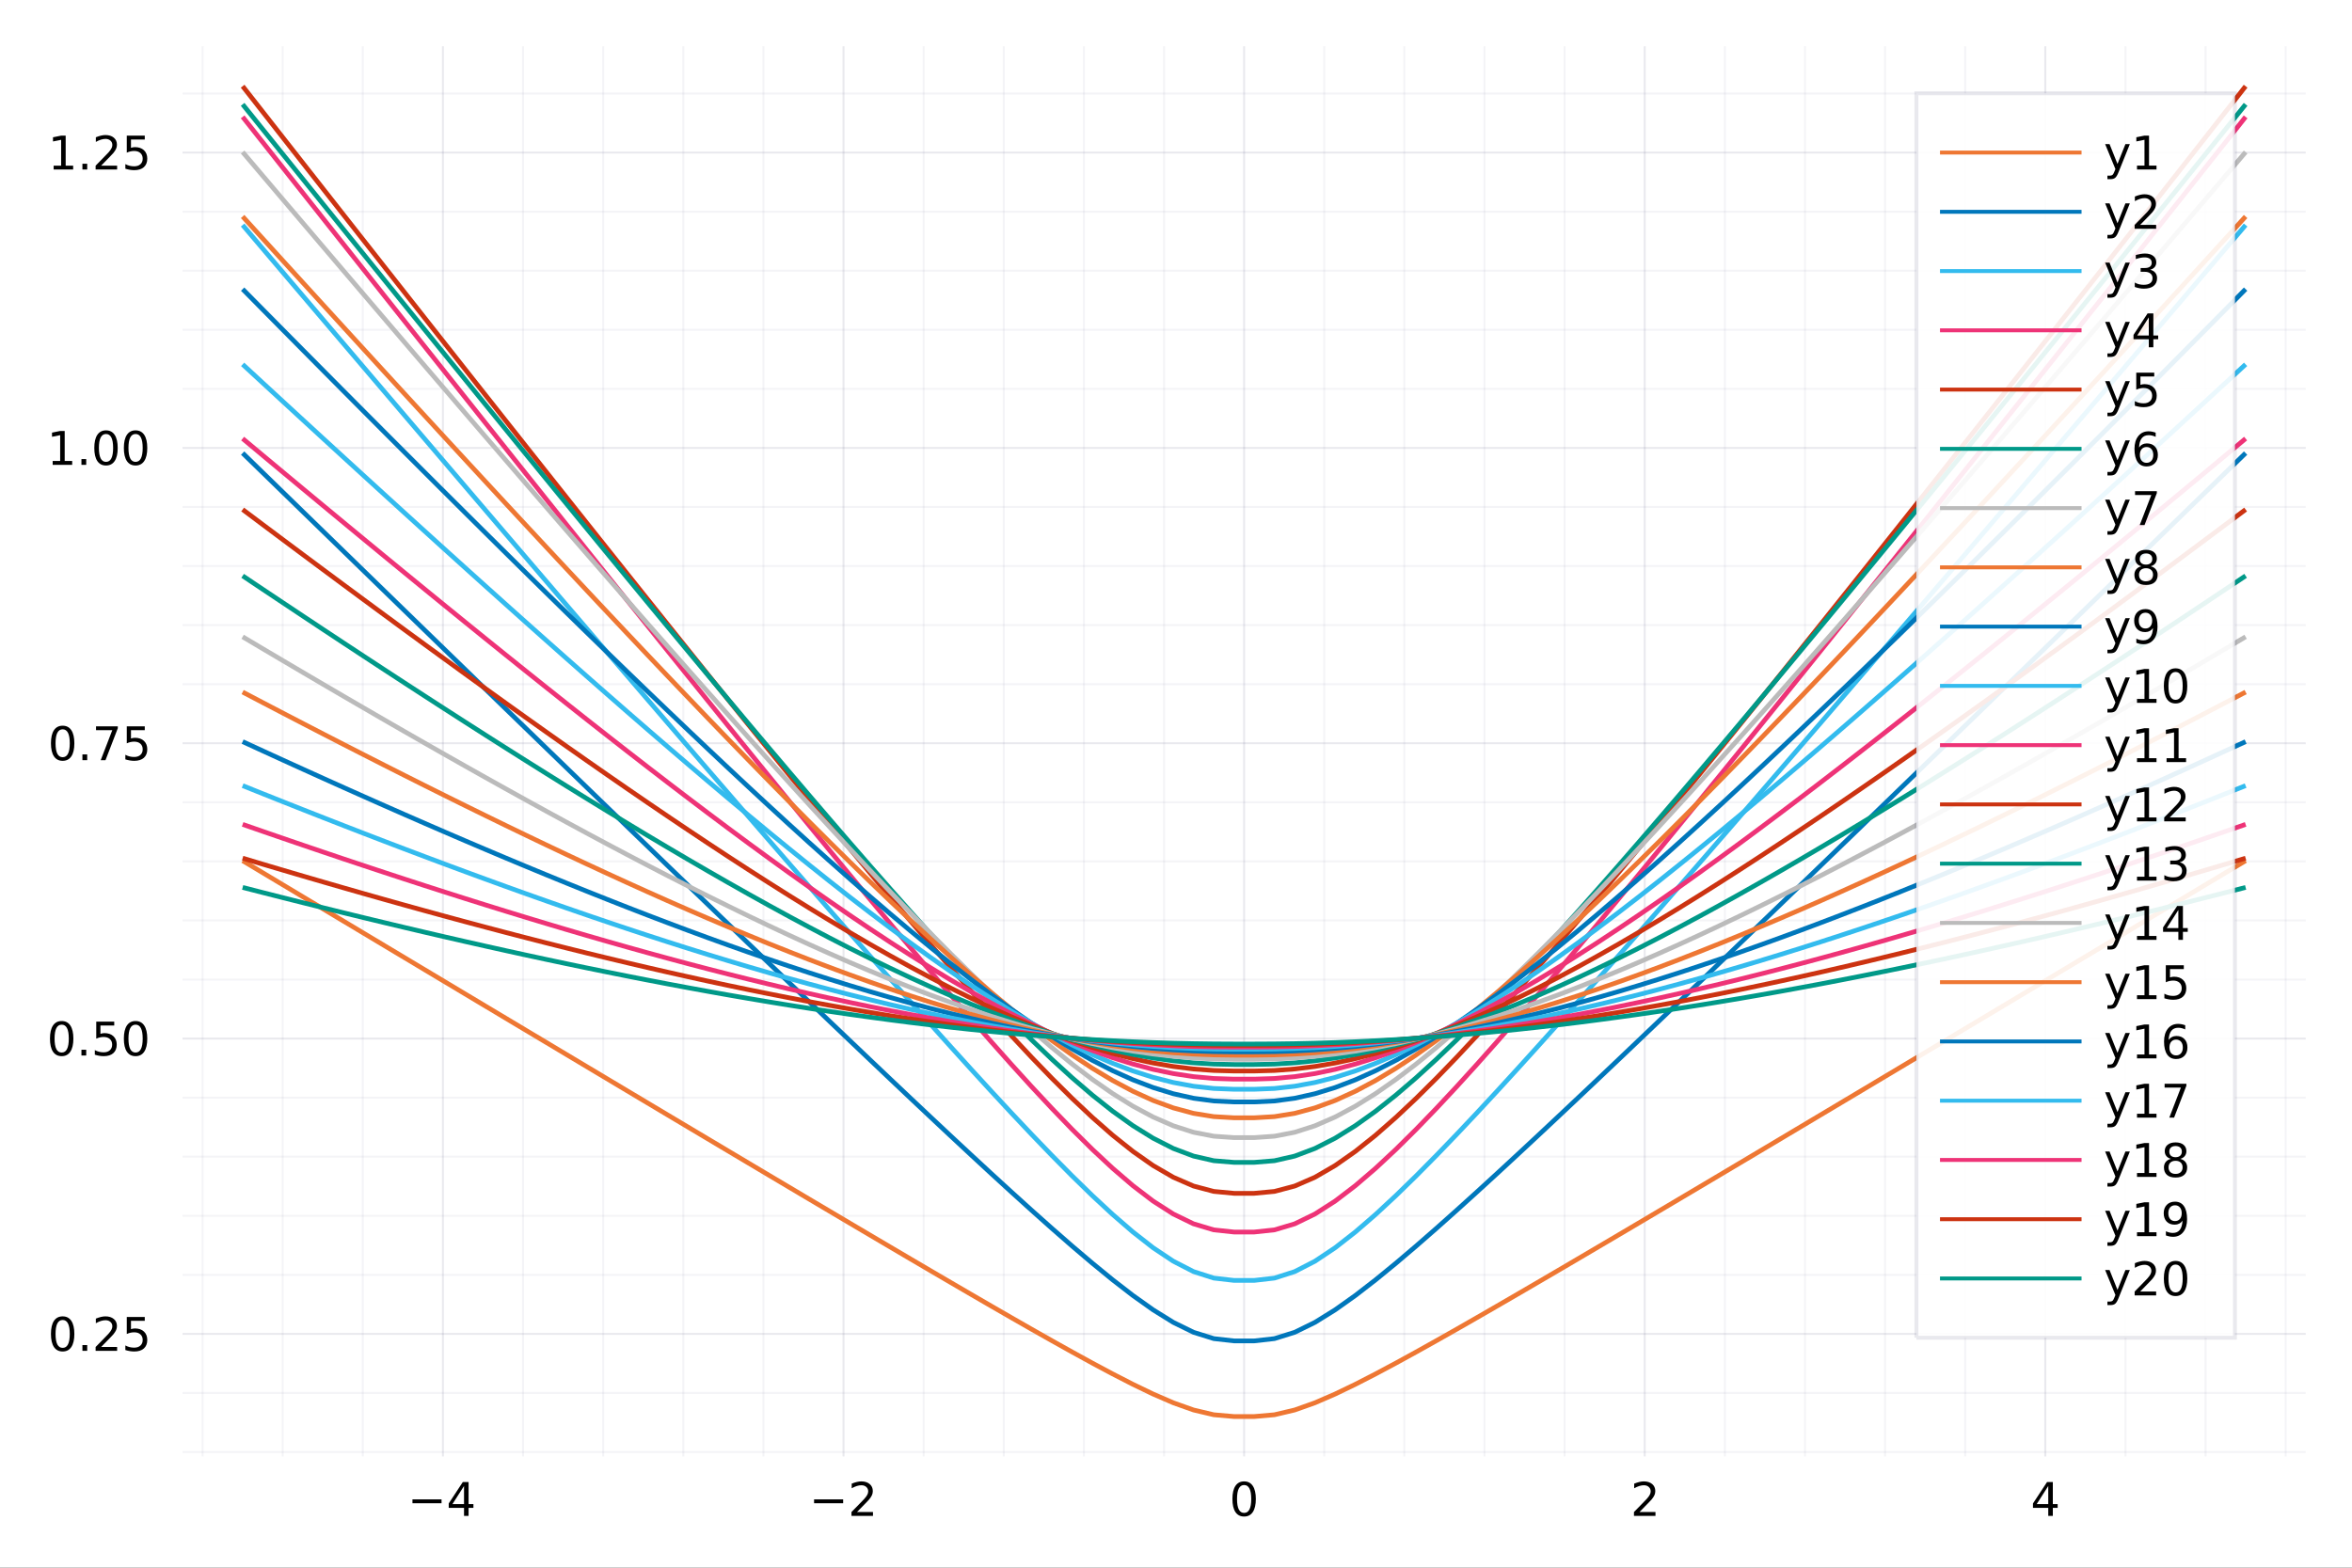 <?xml version="1.0" encoding="utf-8"?>
<svg xmlns="http://www.w3.org/2000/svg" xmlns:xlink="http://www.w3.org/1999/xlink" width="600" height="400" viewBox="0 0 2400 1600">
<rect x="0" y="0" width="2400" height="1600" fill="#333333" stroke="none"/>
<defs>
  <clipPath id="clip640">
    <rect x="0" y="0" width="2400" height="1600"/>
  </clipPath>
</defs>
<path clip-path="url(#clip640)" d="
M0 1600 L2400 1600 L2400 0 L0 0  Z
  " fill="#ffffff" fill-rule="evenodd" fill-opacity="1"/>
<defs>
  <clipPath id="clip641">
    <rect x="480" y="0" width="1681" height="1600"/>
  </clipPath>
</defs>
<path clip-path="url(#clip640)" d="
M186.274 1486.45 L2352.76 1486.45 L2352.76 47.244 L186.274 47.244  Z
  " fill="#ffffff" fill-rule="evenodd" fill-opacity="1"/>
<defs>
  <clipPath id="clip642">
    <rect x="186" y="47" width="2167" height="1440"/>
  </clipPath>
</defs>
<polyline clip-path="url(#clip642)" style="stroke:#222255; stroke-width:2; stroke-opacity:0.1; fill:none" points="
  451.975,1486.45 451.975,47.244 
  "/>
<polyline clip-path="url(#clip642)" style="stroke:#222255; stroke-width:2; stroke-opacity:0.1; fill:none" points="
  860.745,1486.45 860.745,47.244 
  "/>
<polyline clip-path="url(#clip642)" style="stroke:#222255; stroke-width:2; stroke-opacity:0.1; fill:none" points="
  1269.51,1486.45 1269.51,47.244 
  "/>
<polyline clip-path="url(#clip642)" style="stroke:#222255; stroke-width:2; stroke-opacity:0.1; fill:none" points="
  1678.29,1486.45 1678.29,47.244 
  "/>
<polyline clip-path="url(#clip642)" style="stroke:#222255; stroke-width:2; stroke-opacity:0.1; fill:none" points="
  2087.06,1486.45 2087.06,47.244 
  "/>
<polyline clip-path="url(#clip642)" style="stroke:#222255; stroke-width:2; stroke-opacity:0.05; fill:none" points="
  206.713,1486.45 206.713,47.244 
  "/>
<polyline clip-path="url(#clip642)" style="stroke:#222255; stroke-width:2; stroke-opacity:0.05; fill:none" points="
  288.467,1486.45 288.467,47.244 
  "/>
<polyline clip-path="url(#clip642)" style="stroke:#222255; stroke-width:2; stroke-opacity:0.05; fill:none" points="
  370.221,1486.45 370.221,47.244 
  "/>
<polyline clip-path="url(#clip642)" style="stroke:#222255; stroke-width:2; stroke-opacity:0.05; fill:none" points="
  533.729,1486.45 533.729,47.244 
  "/>
<polyline clip-path="url(#clip642)" style="stroke:#222255; stroke-width:2; stroke-opacity:0.05; fill:none" points="
  615.483,1486.45 615.483,47.244 
  "/>
<polyline clip-path="url(#clip642)" style="stroke:#222255; stroke-width:2; stroke-opacity:0.05; fill:none" points="
  697.237,1486.45 697.237,47.244 
  "/>
<polyline clip-path="url(#clip642)" style="stroke:#222255; stroke-width:2; stroke-opacity:0.05; fill:none" points="
  778.991,1486.45 778.991,47.244 
  "/>
<polyline clip-path="url(#clip642)" style="stroke:#222255; stroke-width:2; stroke-opacity:0.05; fill:none" points="
  942.499,1486.45 942.499,47.244 
  "/>
<polyline clip-path="url(#clip642)" style="stroke:#222255; stroke-width:2; stroke-opacity:0.05; fill:none" points="
  1024.25,1486.45 1024.25,47.244 
  "/>
<polyline clip-path="url(#clip642)" style="stroke:#222255; stroke-width:2; stroke-opacity:0.05; fill:none" points="
  1106.01,1486.45 1106.01,47.244 
  "/>
<polyline clip-path="url(#clip642)" style="stroke:#222255; stroke-width:2; stroke-opacity:0.05; fill:none" points="
  1187.76,1486.45 1187.76,47.244 
  "/>
<polyline clip-path="url(#clip642)" style="stroke:#222255; stroke-width:2; stroke-opacity:0.05; fill:none" points="
  1351.27,1486.45 1351.27,47.244 
  "/>
<polyline clip-path="url(#clip642)" style="stroke:#222255; stroke-width:2; stroke-opacity:0.05; fill:none" points="
  1433.02,1486.45 1433.02,47.244 
  "/>
<polyline clip-path="url(#clip642)" style="stroke:#222255; stroke-width:2; stroke-opacity:0.05; fill:none" points="
  1514.78,1486.45 1514.78,47.244 
  "/>
<polyline clip-path="url(#clip642)" style="stroke:#222255; stroke-width:2; stroke-opacity:0.05; fill:none" points="
  1596.53,1486.45 1596.53,47.244 
  "/>
<polyline clip-path="url(#clip642)" style="stroke:#222255; stroke-width:2; stroke-opacity:0.05; fill:none" points="
  1760.04,1486.45 1760.04,47.244 
  "/>
<polyline clip-path="url(#clip642)" style="stroke:#222255; stroke-width:2; stroke-opacity:0.05; fill:none" points="
  1841.79,1486.45 1841.79,47.244 
  "/>
<polyline clip-path="url(#clip642)" style="stroke:#222255; stroke-width:2; stroke-opacity:0.05; fill:none" points="
  1923.55,1486.45 1923.55,47.244 
  "/>
<polyline clip-path="url(#clip642)" style="stroke:#222255; stroke-width:2; stroke-opacity:0.05; fill:none" points="
  2005.3,1486.45 2005.3,47.244 
  "/>
<polyline clip-path="url(#clip642)" style="stroke:#222255; stroke-width:2; stroke-opacity:0.05; fill:none" points="
  2168.81,1486.45 2168.81,47.244 
  "/>
<polyline clip-path="url(#clip642)" style="stroke:#222255; stroke-width:2; stroke-opacity:0.05; fill:none" points="
  2250.56,1486.45 2250.56,47.244 
  "/>
<polyline clip-path="url(#clip642)" style="stroke:#222255; stroke-width:2; stroke-opacity:0.05; fill:none" points="
  2332.32,1486.45 2332.32,47.244 
  "/>
<polyline clip-path="url(#clip640)" style="stroke:#222255; stroke-width:4; stroke-opacity:0; fill:none" points="
  451.975,1486.45 451.975,1469.18 
  "/>
<polyline clip-path="url(#clip640)" style="stroke:#222255; stroke-width:4; stroke-opacity:0; fill:none" points="
  860.745,1486.45 860.745,1469.18 
  "/>
<polyline clip-path="url(#clip640)" style="stroke:#222255; stroke-width:4; stroke-opacity:0; fill:none" points="
  1269.51,1486.45 1269.51,1469.18 
  "/>
<polyline clip-path="url(#clip640)" style="stroke:#222255; stroke-width:4; stroke-opacity:0; fill:none" points="
  1678.29,1486.45 1678.29,1469.18 
  "/>
<polyline clip-path="url(#clip640)" style="stroke:#222255; stroke-width:4; stroke-opacity:0; fill:none" points="
  2087.06,1486.45 2087.06,1469.18 
  "/>
<polyline clip-path="url(#clip640)" style="stroke:#222255; stroke-width:4; stroke-opacity:0; fill:none" points="
  206.713,1486.45 206.713,1477.81 
  "/>
<polyline clip-path="url(#clip640)" style="stroke:#222255; stroke-width:4; stroke-opacity:0; fill:none" points="
  288.467,1486.45 288.467,1477.81 
  "/>
<polyline clip-path="url(#clip640)" style="stroke:#222255; stroke-width:4; stroke-opacity:0; fill:none" points="
  370.221,1486.45 370.221,1477.81 
  "/>
<polyline clip-path="url(#clip640)" style="stroke:#222255; stroke-width:4; stroke-opacity:0; fill:none" points="
  533.729,1486.45 533.729,1477.81 
  "/>
<polyline clip-path="url(#clip640)" style="stroke:#222255; stroke-width:4; stroke-opacity:0; fill:none" points="
  615.483,1486.45 615.483,1477.81 
  "/>
<polyline clip-path="url(#clip640)" style="stroke:#222255; stroke-width:4; stroke-opacity:0; fill:none" points="
  697.237,1486.45 697.237,1477.81 
  "/>
<polyline clip-path="url(#clip640)" style="stroke:#222255; stroke-width:4; stroke-opacity:0; fill:none" points="
  778.991,1486.45 778.991,1477.81 
  "/>
<polyline clip-path="url(#clip640)" style="stroke:#222255; stroke-width:4; stroke-opacity:0; fill:none" points="
  942.499,1486.45 942.499,1477.81 
  "/>
<polyline clip-path="url(#clip640)" style="stroke:#222255; stroke-width:4; stroke-opacity:0; fill:none" points="
  1024.25,1486.45 1024.25,1477.81 
  "/>
<polyline clip-path="url(#clip640)" style="stroke:#222255; stroke-width:4; stroke-opacity:0; fill:none" points="
  1106.01,1486.45 1106.01,1477.81 
  "/>
<polyline clip-path="url(#clip640)" style="stroke:#222255; stroke-width:4; stroke-opacity:0; fill:none" points="
  1187.76,1486.45 1187.76,1477.81 
  "/>
<polyline clip-path="url(#clip640)" style="stroke:#222255; stroke-width:4; stroke-opacity:0; fill:none" points="
  1351.27,1486.45 1351.27,1477.81 
  "/>
<polyline clip-path="url(#clip640)" style="stroke:#222255; stroke-width:4; stroke-opacity:0; fill:none" points="
  1433.02,1486.45 1433.02,1477.81 
  "/>
<polyline clip-path="url(#clip640)" style="stroke:#222255; stroke-width:4; stroke-opacity:0; fill:none" points="
  1514.78,1486.45 1514.78,1477.81 
  "/>
<polyline clip-path="url(#clip640)" style="stroke:#222255; stroke-width:4; stroke-opacity:0; fill:none" points="
  1596.53,1486.45 1596.53,1477.81 
  "/>
<polyline clip-path="url(#clip640)" style="stroke:#222255; stroke-width:4; stroke-opacity:0; fill:none" points="
  1760.04,1486.45 1760.04,1477.81 
  "/>
<polyline clip-path="url(#clip640)" style="stroke:#222255; stroke-width:4; stroke-opacity:0; fill:none" points="
  1841.79,1486.45 1841.79,1477.81 
  "/>
<polyline clip-path="url(#clip640)" style="stroke:#222255; stroke-width:4; stroke-opacity:0; fill:none" points="
  1923.55,1486.45 1923.55,1477.81 
  "/>
<polyline clip-path="url(#clip640)" style="stroke:#222255; stroke-width:4; stroke-opacity:0; fill:none" points="
  2005.3,1486.45 2005.3,1477.81 
  "/>
<polyline clip-path="url(#clip640)" style="stroke:#222255; stroke-width:4; stroke-opacity:0; fill:none" points="
  2168.81,1486.45 2168.81,1477.81 
  "/>
<polyline clip-path="url(#clip640)" style="stroke:#222255; stroke-width:4; stroke-opacity:0; fill:none" points="
  2250.56,1486.45 2250.56,1477.81 
  "/>
<polyline clip-path="url(#clip640)" style="stroke:#222255; stroke-width:4; stroke-opacity:0; fill:none" points="
  2332.32,1486.45 2332.32,1477.81 
  "/>
<path clip-path="url(#clip640)" d="M 0 0 M420.875 1530.29 L450.551 1530.29 L450.551 1534.23 L420.875 1534.23 L420.875 1530.29 Z" fill="#000000" fill-rule="evenodd" fill-opacity="1" /><path clip-path="url(#clip640)" d="M 0 0 M473.491 1516.63 L461.685 1535.08 L473.491 1535.08 L473.491 1516.63 M472.264 1512.56 L478.143 1512.56 L478.143 1535.08 L483.074 1535.08 L483.074 1538.97 L478.143 1538.97 L478.143 1547.12 L473.491 1547.12 L473.491 1538.97 L457.889 1538.97 L457.889 1534.46 L472.264 1512.56 Z" fill="#000000" fill-rule="evenodd" fill-opacity="1" /><path clip-path="url(#clip640)" d="M 0 0 M830.687 1530.29 L860.363 1530.29 L860.363 1534.23 L830.687 1534.23 L830.687 1530.29 Z" fill="#000000" fill-rule="evenodd" fill-opacity="1" /><path clip-path="url(#clip640)" d="M 0 0 M874.483 1543.18 L890.802 1543.18 L890.802 1547.12 L868.858 1547.12 L868.858 1543.18 Q871.52 1540.43 876.103 1535.8 Q880.71 1531.15 881.891 1529.81 Q884.136 1527.28 885.015 1525.55 Q885.918 1523.79 885.918 1522.1 Q885.918 1519.34 883.974 1517.61 Q882.053 1515.87 878.951 1515.87 Q876.752 1515.87 874.298 1516.63 Q871.867 1517.4 869.09 1518.95 L869.09 1514.23 Q871.914 1513.09 874.367 1512.51 Q876.821 1511.93 878.858 1511.93 Q884.228 1511.93 887.423 1514.62 Q890.617 1517.31 890.617 1521.8 Q890.617 1523.93 889.807 1525.85 Q889.02 1527.74 886.914 1530.34 Q886.335 1531.01 883.233 1534.23 Q880.131 1537.42 874.483 1543.18 Z" fill="#000000" fill-rule="evenodd" fill-opacity="1" /><path clip-path="url(#clip640)" d="M 0 0 M1269.51 1515.64 Q1265.9 1515.64 1264.08 1519.2 Q1262.27 1522.75 1262.27 1529.87 Q1262.27 1536.98 1264.08 1540.55 Q1265.9 1544.09 1269.51 1544.09 Q1273.15 1544.09 1274.95 1540.55 Q1276.78 1536.98 1276.78 1529.87 Q1276.78 1522.75 1274.95 1519.2 Q1273.15 1515.64 1269.51 1515.64 M1269.51 1511.93 Q1275.33 1511.93 1278.38 1516.54 Q1281.46 1521.12 1281.46 1529.87 Q1281.46 1538.6 1278.38 1543.21 Q1275.33 1547.79 1269.51 1547.79 Q1263.7 1547.79 1260.63 1543.21 Q1257.57 1538.6 1257.57 1529.87 Q1257.57 1521.12 1260.63 1516.54 Q1263.7 1511.93 1269.51 1511.93 Z" fill="#000000" fill-rule="evenodd" fill-opacity="1" /><path clip-path="url(#clip640)" d="M 0 0 M1672.94 1543.18 L1689.26 1543.18 L1689.26 1547.12 L1667.31 1547.12 L1667.31 1543.18 Q1669.97 1540.43 1674.56 1535.8 Q1679.16 1531.15 1680.35 1529.81 Q1682.59 1527.28 1683.47 1525.55 Q1684.37 1523.79 1684.37 1522.1 Q1684.37 1519.34 1682.43 1517.61 Q1680.51 1515.87 1677.41 1515.87 Q1675.21 1515.87 1672.75 1516.63 Q1670.32 1517.4 1667.54 1518.95 L1667.54 1514.23 Q1670.37 1513.09 1672.82 1512.51 Q1675.28 1511.93 1677.31 1511.93 Q1682.68 1511.93 1685.88 1514.62 Q1689.07 1517.31 1689.07 1521.8 Q1689.07 1523.93 1688.26 1525.85 Q1687.47 1527.74 1685.37 1530.34 Q1684.79 1531.01 1681.69 1534.23 Q1678.59 1537.42 1672.94 1543.18 Z" fill="#000000" fill-rule="evenodd" fill-opacity="1" /><path clip-path="url(#clip640)" d="M 0 0 M2090.06 1516.63 L2078.26 1535.08 L2090.06 1535.08 L2090.06 1516.63 M2088.84 1512.56 L2094.72 1512.56 L2094.72 1535.08 L2099.65 1535.08 L2099.65 1538.97 L2094.72 1538.97 L2094.72 1547.12 L2090.06 1547.12 L2090.06 1538.97 L2074.46 1538.97 L2074.46 1534.46 L2088.84 1512.56 Z" fill="#000000" fill-rule="evenodd" fill-opacity="1" /><polyline clip-path="url(#clip642)" style="stroke:#222255; stroke-width:2; stroke-opacity:0.1; fill:none" points="
  186.274,1361.4 2352.76,1361.4 
  "/>
<polyline clip-path="url(#clip642)" style="stroke:#222255; stroke-width:2; stroke-opacity:0.1; fill:none" points="
  186.274,1059.98 2352.76,1059.98 
  "/>
<polyline clip-path="url(#clip642)" style="stroke:#222255; stroke-width:2; stroke-opacity:0.1; fill:none" points="
  186.274,758.562 2352.76,758.562 
  "/>
<polyline clip-path="url(#clip642)" style="stroke:#222255; stroke-width:2; stroke-opacity:0.1; fill:none" points="
  186.274,457.143 2352.76,457.143 
  "/>
<polyline clip-path="url(#clip642)" style="stroke:#222255; stroke-width:2; stroke-opacity:0.1; fill:none" points="
  186.274,155.724 2352.76,155.724 
  "/>
<polyline clip-path="url(#clip642)" style="stroke:#222255; stroke-width:2; stroke-opacity:0.05; fill:none" points="
  186.274,1481.97 2352.76,1481.97 
  "/>
<polyline clip-path="url(#clip642)" style="stroke:#222255; stroke-width:2; stroke-opacity:0.05; fill:none" points="
  186.274,1421.68 2352.76,1421.68 
  "/>
<polyline clip-path="url(#clip642)" style="stroke:#222255; stroke-width:2; stroke-opacity:0.05; fill:none" points="
  186.274,1301.12 2352.76,1301.12 
  "/>
<polyline clip-path="url(#clip642)" style="stroke:#222255; stroke-width:2; stroke-opacity:0.05; fill:none" points="
  186.274,1240.83 2352.76,1240.83 
  "/>
<polyline clip-path="url(#clip642)" style="stroke:#222255; stroke-width:2; stroke-opacity:0.05; fill:none" points="
  186.274,1180.55 2352.76,1180.55 
  "/>
<polyline clip-path="url(#clip642)" style="stroke:#222255; stroke-width:2; stroke-opacity:0.05; fill:none" points="
  186.274,1120.27 2352.76,1120.27 
  "/>
<polyline clip-path="url(#clip642)" style="stroke:#222255; stroke-width:2; stroke-opacity:0.05; fill:none" points="
  186.274,999.698 2352.76,999.698 
  "/>
<polyline clip-path="url(#clip642)" style="stroke:#222255; stroke-width:2; stroke-opacity:0.05; fill:none" points="
  186.274,939.414 2352.76,939.414 
  "/>
<polyline clip-path="url(#clip642)" style="stroke:#222255; stroke-width:2; stroke-opacity:0.05; fill:none" points="
  186.274,879.13 2352.76,879.13 
  "/>
<polyline clip-path="url(#clip642)" style="stroke:#222255; stroke-width:2; stroke-opacity:0.05; fill:none" points="
  186.274,818.846 2352.76,818.846 
  "/>
<polyline clip-path="url(#clip642)" style="stroke:#222255; stroke-width:2; stroke-opacity:0.05; fill:none" points="
  186.274,698.278 2352.76,698.278 
  "/>
<polyline clip-path="url(#clip642)" style="stroke:#222255; stroke-width:2; stroke-opacity:0.05; fill:none" points="
  186.274,637.995 2352.76,637.995 
  "/>
<polyline clip-path="url(#clip642)" style="stroke:#222255; stroke-width:2; stroke-opacity:0.05; fill:none" points="
  186.274,577.711 2352.76,577.711 
  "/>
<polyline clip-path="url(#clip642)" style="stroke:#222255; stroke-width:2; stroke-opacity:0.05; fill:none" points="
  186.274,517.427 2352.76,517.427 
  "/>
<polyline clip-path="url(#clip642)" style="stroke:#222255; stroke-width:2; stroke-opacity:0.05; fill:none" points="
  186.274,396.859 2352.76,396.859 
  "/>
<polyline clip-path="url(#clip642)" style="stroke:#222255; stroke-width:2; stroke-opacity:0.05; fill:none" points="
  186.274,336.575 2352.76,336.575 
  "/>
<polyline clip-path="url(#clip642)" style="stroke:#222255; stroke-width:2; stroke-opacity:0.05; fill:none" points="
  186.274,276.292 2352.76,276.292 
  "/>
<polyline clip-path="url(#clip642)" style="stroke:#222255; stroke-width:2; stroke-opacity:0.05; fill:none" points="
  186.274,216.008 2352.76,216.008 
  "/>
<polyline clip-path="url(#clip642)" style="stroke:#222255; stroke-width:2; stroke-opacity:0.05; fill:none" points="
  186.274,95.44 2352.76,95.44 
  "/>
<polyline clip-path="url(#clip640)" style="stroke:#222255; stroke-width:4; stroke-opacity:0; fill:none" points="
  186.274,1361.4 212.272,1361.4 
  "/>
<polyline clip-path="url(#clip640)" style="stroke:#222255; stroke-width:4; stroke-opacity:0; fill:none" points="
  186.274,1059.98 212.272,1059.98 
  "/>
<polyline clip-path="url(#clip640)" style="stroke:#222255; stroke-width:4; stroke-opacity:0; fill:none" points="
  186.274,758.562 212.272,758.562 
  "/>
<polyline clip-path="url(#clip640)" style="stroke:#222255; stroke-width:4; stroke-opacity:0; fill:none" points="
  186.274,457.143 212.272,457.143 
  "/>
<polyline clip-path="url(#clip640)" style="stroke:#222255; stroke-width:4; stroke-opacity:0; fill:none" points="
  186.274,155.724 212.272,155.724 
  "/>
<polyline clip-path="url(#clip640)" style="stroke:#222255; stroke-width:4; stroke-opacity:0; fill:none" points="
  186.274,1481.97 199.273,1481.97 
  "/>
<polyline clip-path="url(#clip640)" style="stroke:#222255; stroke-width:4; stroke-opacity:0; fill:none" points="
  186.274,1421.68 199.273,1421.68 
  "/>
<polyline clip-path="url(#clip640)" style="stroke:#222255; stroke-width:4; stroke-opacity:0; fill:none" points="
  186.274,1301.12 199.273,1301.12 
  "/>
<polyline clip-path="url(#clip640)" style="stroke:#222255; stroke-width:4; stroke-opacity:0; fill:none" points="
  186.274,1240.83 199.273,1240.83 
  "/>
<polyline clip-path="url(#clip640)" style="stroke:#222255; stroke-width:4; stroke-opacity:0; fill:none" points="
  186.274,1180.55 199.273,1180.55 
  "/>
<polyline clip-path="url(#clip640)" style="stroke:#222255; stroke-width:4; stroke-opacity:0; fill:none" points="
  186.274,1120.27 199.273,1120.27 
  "/>
<polyline clip-path="url(#clip640)" style="stroke:#222255; stroke-width:4; stroke-opacity:0; fill:none" points="
  186.274,999.698 199.273,999.698 
  "/>
<polyline clip-path="url(#clip640)" style="stroke:#222255; stroke-width:4; stroke-opacity:0; fill:none" points="
  186.274,939.414 199.273,939.414 
  "/>
<polyline clip-path="url(#clip640)" style="stroke:#222255; stroke-width:4; stroke-opacity:0; fill:none" points="
  186.274,879.13 199.273,879.13 
  "/>
<polyline clip-path="url(#clip640)" style="stroke:#222255; stroke-width:4; stroke-opacity:0; fill:none" points="
  186.274,818.846 199.273,818.846 
  "/>
<polyline clip-path="url(#clip640)" style="stroke:#222255; stroke-width:4; stroke-opacity:0; fill:none" points="
  186.274,698.278 199.273,698.278 
  "/>
<polyline clip-path="url(#clip640)" style="stroke:#222255; stroke-width:4; stroke-opacity:0; fill:none" points="
  186.274,637.995 199.273,637.995 
  "/>
<polyline clip-path="url(#clip640)" style="stroke:#222255; stroke-width:4; stroke-opacity:0; fill:none" points="
  186.274,577.711 199.273,577.711 
  "/>
<polyline clip-path="url(#clip640)" style="stroke:#222255; stroke-width:4; stroke-opacity:0; fill:none" points="
  186.274,517.427 199.273,517.427 
  "/>
<polyline clip-path="url(#clip640)" style="stroke:#222255; stroke-width:4; stroke-opacity:0; fill:none" points="
  186.274,396.859 199.273,396.859 
  "/>
<polyline clip-path="url(#clip640)" style="stroke:#222255; stroke-width:4; stroke-opacity:0; fill:none" points="
  186.274,336.575 199.273,336.575 
  "/>
<polyline clip-path="url(#clip640)" style="stroke:#222255; stroke-width:4; stroke-opacity:0; fill:none" points="
  186.274,276.292 199.273,276.292 
  "/>
<polyline clip-path="url(#clip640)" style="stroke:#222255; stroke-width:4; stroke-opacity:0; fill:none" points="
  186.274,216.008 199.273,216.008 
  "/>
<polyline clip-path="url(#clip640)" style="stroke:#222255; stroke-width:4; stroke-opacity:0; fill:none" points="
  186.274,95.44 199.273,95.44 
  "/>
<path clip-path="url(#clip640)" d="M 0 0 M63.932 1347.2 Q60.321 1347.2 58.492 1350.76 Q56.687 1354.31 56.687 1361.44 Q56.687 1368.54 58.492 1372.11 Q60.321 1375.65 63.932 1375.65 Q67.566 1375.65 69.372 1372.11 Q71.2 1368.54 71.2 1361.44 Q71.2 1354.31 69.372 1350.76 Q67.566 1347.2 63.932 1347.2 M63.932 1343.5 Q69.742 1343.5 72.798 1348.1 Q75.876 1352.69 75.876 1361.44 Q75.876 1370.16 72.798 1374.77 Q69.742 1379.35 63.932 1379.35 Q58.122 1379.35 55.043 1374.77 Q51.987 1370.16 51.987 1361.44 Q51.987 1352.69 55.043 1348.1 Q58.122 1343.5 63.932 1343.5 Z" fill="#000000" fill-rule="evenodd" fill-opacity="1" /><path clip-path="url(#clip640)" d="M 0 0 M84.094 1372.8 L88.978 1372.8 L88.978 1378.68 L84.094 1378.68 L84.094 1372.8 Z" fill="#000000" fill-rule="evenodd" fill-opacity="1" /><path clip-path="url(#clip640)" d="M 0 0 M103.191 1374.75 L119.51 1374.75 L119.51 1378.68 L97.566 1378.68 L97.566 1374.75 Q100.228 1371.99 104.811 1367.36 Q109.418 1362.71 110.598 1361.37 Q112.844 1358.84 113.723 1357.11 Q114.626 1355.35 114.626 1353.66 Q114.626 1350.9 112.682 1349.17 Q110.76 1347.43 107.658 1347.43 Q105.459 1347.43 103.006 1348.19 Q100.575 1348.96 97.797 1350.51 L97.797 1345.79 Q100.621 1344.65 103.075 1344.07 Q105.529 1343.5 107.566 1343.5 Q112.936 1343.5 116.131 1346.18 Q119.325 1348.87 119.325 1353.36 Q119.325 1355.49 118.515 1357.41 Q117.728 1359.31 115.621 1361.9 Q115.043 1362.57 111.941 1365.79 Q108.839 1368.98 103.191 1374.75 Z" fill="#000000" fill-rule="evenodd" fill-opacity="1" /><path clip-path="url(#clip640)" d="M 0 0 M129.371 1344.12 L147.728 1344.12 L147.728 1348.06 L133.654 1348.06 L133.654 1356.53 Q134.672 1356.18 135.691 1356.02 Q136.709 1355.83 137.728 1355.83 Q143.515 1355.83 146.894 1359 Q150.274 1362.18 150.274 1367.59 Q150.274 1373.17 146.802 1376.27 Q143.33 1379.35 137.01 1379.35 Q134.834 1379.35 132.566 1378.98 Q130.32 1378.61 127.913 1377.87 L127.913 1373.17 Q129.996 1374.31 132.219 1374.86 Q134.441 1375.42 136.918 1375.42 Q140.922 1375.42 143.26 1373.31 Q145.598 1371.2 145.598 1367.59 Q145.598 1363.98 143.26 1361.88 Q140.922 1359.77 136.918 1359.77 Q135.043 1359.77 133.168 1360.19 Q131.316 1360.6 129.371 1361.48 L129.371 1344.12 Z" fill="#000000" fill-rule="evenodd" fill-opacity="1" /><path clip-path="url(#clip640)" d="M 0 0 M62.937 1045.78 Q59.325 1045.78 57.497 1049.34 Q55.691 1052.89 55.691 1060.02 Q55.691 1067.12 57.497 1070.69 Q59.325 1074.23 62.937 1074.23 Q66.571 1074.23 68.376 1070.69 Q70.205 1067.12 70.205 1060.02 Q70.205 1052.89 68.376 1049.34 Q66.571 1045.78 62.937 1045.78 M62.937 1042.08 Q68.747 1042.08 71.802 1046.68 Q74.881 1051.27 74.881 1060.02 Q74.881 1068.74 71.802 1073.35 Q68.747 1077.93 62.937 1077.93 Q57.126 1077.93 54.048 1073.35 Q50.992 1068.74 50.992 1060.02 Q50.992 1051.27 54.048 1046.68 Q57.126 1042.08 62.937 1042.08 Z" fill="#000000" fill-rule="evenodd" fill-opacity="1" /><path clip-path="url(#clip640)" d="M 0 0 M83.098 1071.38 L87.983 1071.38 L87.983 1077.26 L83.098 1077.26 L83.098 1071.38 Z" fill="#000000" fill-rule="evenodd" fill-opacity="1" /><path clip-path="url(#clip640)" d="M 0 0 M98.214 1042.7 L116.57 1042.7 L116.57 1046.64 L102.496 1046.64 L102.496 1055.11 Q103.515 1054.76 104.534 1054.6 Q105.552 1054.41 106.571 1054.41 Q112.358 1054.41 115.737 1057.59 Q119.117 1060.76 119.117 1066.17 Q119.117 1071.75 115.645 1074.85 Q112.172 1077.93 105.853 1077.93 Q103.677 1077.93 101.409 1077.56 Q99.163 1077.19 96.756 1076.45 L96.756 1071.75 Q98.839 1072.89 101.061 1073.44 Q103.284 1074 105.76 1074 Q109.765 1074 112.103 1071.89 Q114.441 1069.78 114.441 1066.17 Q114.441 1062.56 112.103 1060.46 Q109.765 1058.35 105.76 1058.35 Q103.885 1058.35 102.01 1058.77 Q100.159 1059.18 98.214 1060.06 L98.214 1042.7 Z" fill="#000000" fill-rule="evenodd" fill-opacity="1" /><path clip-path="url(#clip640)" d="M 0 0 M138.33 1045.78 Q134.719 1045.78 132.89 1049.34 Q131.084 1052.89 131.084 1060.02 Q131.084 1067.12 132.89 1070.69 Q134.719 1074.23 138.33 1074.23 Q141.964 1074.23 143.769 1070.69 Q145.598 1067.12 145.598 1060.02 Q145.598 1052.89 143.769 1049.34 Q141.964 1045.78 138.33 1045.78 M138.33 1042.08 Q144.14 1042.08 147.195 1046.68 Q150.274 1051.27 150.274 1060.02 Q150.274 1068.74 147.195 1073.35 Q144.14 1077.93 138.33 1077.93 Q132.519 1077.93 129.441 1073.35 Q126.385 1068.74 126.385 1060.02 Q126.385 1051.27 129.441 1046.68 Q132.519 1042.08 138.33 1042.08 Z" fill="#000000" fill-rule="evenodd" fill-opacity="1" /><path clip-path="url(#clip640)" d="M 0 0 M63.932 744.361 Q60.321 744.361 58.492 747.926 Q56.687 751.467 56.687 758.597 Q56.687 765.703 58.492 769.268 Q60.321 772.81 63.932 772.81 Q67.566 772.81 69.372 769.268 Q71.2 765.703 71.2 758.597 Q71.2 751.467 69.372 747.926 Q67.566 744.361 63.932 744.361 M63.932 740.657 Q69.742 740.657 72.798 745.264 Q75.876 749.847 75.876 758.597 Q75.876 767.324 72.798 771.93 Q69.742 776.514 63.932 776.514 Q58.122 776.514 55.043 771.93 Q51.987 767.324 51.987 758.597 Q51.987 749.847 55.043 745.264 Q58.122 740.657 63.932 740.657 Z" fill="#000000" fill-rule="evenodd" fill-opacity="1" /><path clip-path="url(#clip640)" d="M 0 0 M84.094 769.963 L88.978 769.963 L88.978 775.842 L84.094 775.842 L84.094 769.963 Z" fill="#000000" fill-rule="evenodd" fill-opacity="1" /><path clip-path="url(#clip640)" d="M 0 0 M97.983 741.282 L120.205 741.282 L120.205 743.273 L107.658 775.842 L102.774 775.842 L114.58 745.217 L97.983 745.217 L97.983 741.282 Z" fill="#000000" fill-rule="evenodd" fill-opacity="1" /><path clip-path="url(#clip640)" d="M 0 0 M129.371 741.282 L147.728 741.282 L147.728 745.217 L133.654 745.217 L133.654 753.69 Q134.672 753.342 135.691 753.18 Q136.709 752.995 137.728 752.995 Q143.515 752.995 146.894 756.166 Q150.274 759.338 150.274 764.754 Q150.274 770.333 146.802 773.435 Q143.33 776.514 137.01 776.514 Q134.834 776.514 132.566 776.143 Q130.32 775.773 127.913 775.032 L127.913 770.333 Q129.996 771.467 132.219 772.023 Q134.441 772.578 136.918 772.578 Q140.922 772.578 143.26 770.472 Q145.598 768.365 145.598 764.754 Q145.598 761.143 143.26 759.037 Q140.922 756.93 136.918 756.93 Q135.043 756.93 133.168 757.347 Q131.316 757.764 129.371 758.643 L129.371 741.282 Z" fill="#000000" fill-rule="evenodd" fill-opacity="1" /><path clip-path="url(#clip640)" d="M 0 0 M53.747 470.488 L61.386 470.488 L61.386 444.122 L53.075 445.789 L53.075 441.53 L61.339 439.863 L66.015 439.863 L66.015 470.488 L73.654 470.488 L73.654 474.423 L53.747 474.423 L53.747 470.488 Z" fill="#000000" fill-rule="evenodd" fill-opacity="1" /><path clip-path="url(#clip640)" d="M 0 0 M83.098 468.543 L87.983 468.543 L87.983 474.423 L83.098 474.423 L83.098 468.543 Z" fill="#000000" fill-rule="evenodd" fill-opacity="1" /><path clip-path="url(#clip640)" d="M 0 0 M108.168 442.942 Q104.557 442.942 102.728 446.507 Q100.922 450.048 100.922 457.178 Q100.922 464.284 102.728 467.849 Q104.557 471.391 108.168 471.391 Q111.802 471.391 113.608 467.849 Q115.436 464.284 115.436 457.178 Q115.436 450.048 113.608 446.507 Q111.802 442.942 108.168 442.942 M108.168 439.238 Q113.978 439.238 117.033 443.845 Q120.112 448.428 120.112 457.178 Q120.112 465.905 117.033 470.511 Q113.978 475.094 108.168 475.094 Q102.358 475.094 99.279 470.511 Q96.223 465.905 96.223 457.178 Q96.223 448.428 99.279 443.845 Q102.358 439.238 108.168 439.238 Z" fill="#000000" fill-rule="evenodd" fill-opacity="1" /><path clip-path="url(#clip640)" d="M 0 0 M138.33 442.942 Q134.719 442.942 132.89 446.507 Q131.084 450.048 131.084 457.178 Q131.084 464.284 132.89 467.849 Q134.719 471.391 138.33 471.391 Q141.964 471.391 143.769 467.849 Q145.598 464.284 145.598 457.178 Q145.598 450.048 143.769 446.507 Q141.964 442.942 138.33 442.942 M138.33 439.238 Q144.14 439.238 147.195 443.845 Q150.274 448.428 150.274 457.178 Q150.274 465.905 147.195 470.511 Q144.14 475.094 138.33 475.094 Q132.519 475.094 129.441 470.511 Q126.385 465.905 126.385 457.178 Q126.385 448.428 129.441 443.845 Q132.519 439.238 138.33 439.238 Z" fill="#000000" fill-rule="evenodd" fill-opacity="1" /><path clip-path="url(#clip640)" d="M 0 0 M54.742 169.069 L62.381 169.069 L62.381 142.703 L54.071 144.37 L54.071 140.111 L62.335 138.444 L67.011 138.444 L67.011 169.069 L74.649 169.069 L74.649 173.004 L54.742 173.004 L54.742 169.069 Z" fill="#000000" fill-rule="evenodd" fill-opacity="1" /><path clip-path="url(#clip640)" d="M 0 0 M84.094 167.124 L88.978 167.124 L88.978 173.004 L84.094 173.004 L84.094 167.124 Z" fill="#000000" fill-rule="evenodd" fill-opacity="1" /><path clip-path="url(#clip640)" d="M 0 0 M103.191 169.069 L119.51 169.069 L119.51 173.004 L97.566 173.004 L97.566 169.069 Q100.228 166.314 104.811 161.684 Q109.418 157.032 110.598 155.689 Q112.844 153.166 113.723 151.43 Q114.626 149.671 114.626 147.981 Q114.626 145.226 112.682 143.49 Q110.76 141.754 107.658 141.754 Q105.459 141.754 103.006 142.518 Q100.575 143.282 97.797 144.833 L97.797 140.111 Q100.621 138.976 103.075 138.398 Q105.529 137.819 107.566 137.819 Q112.936 137.819 116.131 140.504 Q119.325 143.189 119.325 147.68 Q119.325 149.81 118.515 151.731 Q117.728 153.629 115.621 156.222 Q115.043 156.893 111.941 160.11 Q108.839 163.305 103.191 169.069 Z" fill="#000000" fill-rule="evenodd" fill-opacity="1" /><path clip-path="url(#clip640)" d="M 0 0 M129.371 138.444 L147.728 138.444 L147.728 142.379 L133.654 142.379 L133.654 150.851 Q134.672 150.504 135.691 150.342 Q136.709 150.157 137.728 150.157 Q143.515 150.157 146.894 153.328 Q150.274 156.499 150.274 161.916 Q150.274 167.495 146.802 170.596 Q143.33 173.675 137.01 173.675 Q134.834 173.675 132.566 173.305 Q130.32 172.934 127.913 172.194 L127.913 167.495 Q129.996 168.629 132.219 169.184 Q134.441 169.74 136.918 169.74 Q140.922 169.74 143.26 167.634 Q145.598 165.527 145.598 161.916 Q145.598 158.305 143.26 156.198 Q140.922 154.092 136.918 154.092 Q135.043 154.092 133.168 154.509 Q131.316 154.925 129.371 155.805 L129.371 138.444 Z" fill="#000000" fill-rule="evenodd" fill-opacity="1" /><polyline clip-path="url(#clip642)" style="stroke:#ee7733; stroke-width:4.8; stroke-opacity:1; fill:none" points="
  247.59,878.445 268.234,890.819 288.879,903.191 309.524,915.561 330.169,927.93 350.814,940.298 371.459,952.664 392.104,965.028 412.749,977.39 433.394,989.75 
  454.039,1002.11 474.684,1014.46 495.329,1026.82 515.974,1039.16 536.619,1051.51 557.264,1063.85 577.909,1076.19 598.554,1088.53 619.199,1100.86 639.844,1113.19 
  660.489,1125.51 681.134,1137.82 701.779,1150.13 722.424,1162.43 743.069,1174.73 763.713,1187.01 784.358,1199.29 805.003,1211.55 825.648,1223.8 846.293,1236.03 
  866.938,1248.25 887.583,1260.45 908.228,1272.62 928.873,1284.77 949.518,1296.89 970.163,1308.96 990.808,1320.99 1011.45,1332.96 1032.1,1344.86 1052.74,1356.67 
  1073.39,1368.35 1094.03,1379.88 1114.68,1391.2 1135.32,1402.22 1155.97,1412.82 1176.61,1422.76 1197.26,1431.71 1217.9,1439.05 1238.55,1443.92 1259.19,1445.72 
  1279.84,1445.72 1300.48,1443.92 1321.13,1439.05 1341.77,1431.71 1362.42,1422.76 1383.06,1412.82 1403.71,1402.22 1424.35,1391.2 1445,1379.88 1465.64,1368.35 
  1486.29,1356.67 1506.93,1344.86 1527.58,1332.96 1548.22,1320.99 1568.87,1308.96 1589.51,1296.89 1610.16,1284.77 1630.8,1272.62 1651.45,1260.45 1672.09,1248.25 
  1692.74,1236.03 1713.38,1223.8 1734.03,1211.55 1754.67,1199.29 1775.32,1187.01 1795.96,1174.73 1816.61,1162.43 1837.25,1150.13 1857.9,1137.82 1878.54,1125.51 
  1899.19,1113.19 1919.83,1100.86 1940.48,1088.53 1961.12,1076.19 1981.77,1063.85 2002.41,1051.51 2023.06,1039.16 2043.7,1026.82 2064.35,1014.46 2084.99,1002.11 
  2105.64,989.75 2126.28,977.39 2146.93,965.028 2167.57,952.664 2188.22,940.298 2208.86,927.93 2229.51,915.561 2250.15,903.191 2270.8,890.819 2291.44,878.445 
  
  "/>
<polyline clip-path="url(#clip642)" style="stroke:#0077bb; stroke-width:4.8; stroke-opacity:1; fill:none" points="
  247.59,462.413 268.234,482.516 288.879,502.614 309.524,522.709 330.169,542.8 350.814,562.887 371.459,582.97 392.104,603.047 412.749,623.12 433.394,643.187 
  454.039,663.248 474.684,683.303 495.329,703.351 515.974,723.392 536.619,743.424 557.264,763.448 577.909,783.462 598.554,803.466 619.199,823.459 639.844,843.439 
  660.489,863.405 681.134,883.357 701.779,903.291 722.424,923.208 743.069,943.103 763.713,962.975 784.358,982.821 805.003,1002.64 825.648,1022.42 846.293,1042.17 
  866.938,1061.87 887.583,1081.52 908.228,1101.11 928.873,1120.63 949.518,1140.07 970.163,1159.42 990.808,1178.64 1011.45,1197.73 1032.1,1216.63 1052.74,1235.31 
  1073.39,1253.71 1094.03,1271.74 1114.68,1289.28 1135.32,1306.17 1155.97,1322.14 1176.61,1336.81 1197.26,1349.63 1217.9,1359.75 1238.55,1366.2 1259.19,1368.53 
  1279.84,1368.53 1300.48,1366.2 1321.13,1359.75 1341.77,1349.63 1362.42,1336.81 1383.06,1322.14 1403.71,1306.17 1424.35,1289.28 1445,1271.74 1465.64,1253.71 
  1486.29,1235.31 1506.93,1216.63 1527.58,1197.73 1548.22,1178.64 1568.87,1159.42 1589.51,1140.07 1610.16,1120.63 1630.8,1101.11 1651.45,1081.52 1672.09,1061.87 
  1692.74,1042.17 1713.38,1022.42 1734.03,1002.64 1754.67,982.821 1775.32,962.975 1795.96,943.103 1816.61,923.208 1837.25,903.291 1857.9,883.357 1878.54,863.405 
  1899.19,843.439 1919.83,823.459 1940.48,803.466 1961.12,783.462 1981.77,763.448 2002.41,743.424 2023.06,723.392 2043.7,703.351 2064.35,683.303 2084.99,663.248 
  2105.64,643.187 2126.28,623.12 2146.93,603.047 2167.57,582.97 2188.22,562.887 2208.86,542.8 2229.51,522.709 2250.15,502.614 2270.8,482.516 2291.44,462.413 
  
  "/>
<polyline clip-path="url(#clip642)" style="stroke:#33bbee; stroke-width:4.8; stroke-opacity:1; fill:none" points="
  247.59,229.672 268.234,253.962 288.879,278.245 309.524,302.522 330.169,326.792 350.814,351.055 371.459,375.31 392.104,399.556 412.749,423.794 433.394,448.021 
  454.039,472.239 474.684,496.445 495.329,520.639 515.974,544.82 536.619,568.986 557.264,593.138 577.909,617.272 598.554,641.389 619.199,665.485 639.844,689.56 
  660.489,713.611 681.134,737.635 701.779,761.63 722.424,785.593 743.069,809.52 763.713,833.406 784.358,857.247 805.003,881.037 825.648,904.769 846.293,928.435 
  866.938,952.026 887.583,975.53 908.228,998.934 928.873,1022.22 949.518,1045.37 970.163,1068.35 990.808,1091.14 1011.45,1113.69 1032.1,1135.95 1052.74,1157.84 
  1073.39,1179.29 1094.03,1200.16 1114.68,1220.29 1135.32,1239.45 1155.97,1257.32 1176.61,1273.44 1197.26,1287.21 1217.9,1297.82 1238.55,1304.43 1259.19,1306.79 
  1279.84,1306.79 1300.48,1304.43 1321.13,1297.82 1341.77,1287.21 1362.42,1273.44 1383.06,1257.32 1403.71,1239.45 1424.35,1220.29 1445,1200.16 1465.64,1179.29 
  1486.29,1157.84 1506.93,1135.95 1527.58,1113.69 1548.22,1091.14 1568.87,1068.35 1589.51,1045.37 1610.16,1022.22 1630.8,998.934 1651.45,975.53 1672.09,952.026 
  1692.74,928.435 1713.38,904.769 1734.03,881.037 1754.67,857.247 1775.32,833.406 1795.96,809.52 1816.61,785.593 1837.25,761.63 1857.9,737.635 1878.54,713.611 
  1899.19,689.56 1919.83,665.485 1940.48,641.389 1961.12,617.272 1981.77,593.138 2002.41,568.986 2023.06,544.82 2043.7,520.639 2064.35,496.445 2084.99,472.239 
  2105.64,448.021 2126.28,423.794 2146.93,399.556 2167.57,375.31 2188.22,351.055 2208.86,326.792 2229.51,302.522 2250.15,278.245 2270.8,253.962 2291.44,229.672 
  
  "/>
<polyline clip-path="url(#clip642)" style="stroke:#ee3377; stroke-width:4.8; stroke-opacity:1; fill:none" points="
  247.59,119.267 268.234,145.36 288.879,171.445 309.524,197.519 330.169,223.583 350.814,249.636 371.459,275.677 392.104,301.706 412.749,327.721 433.394,353.722 
  454.039,379.707 474.684,405.676 495.329,431.626 515.974,457.557 536.619,483.467 557.264,509.354 577.909,535.217 598.554,561.052 619.199,586.858 639.844,612.632 
  660.489,638.37 681.134,664.069 701.779,689.725 722.424,715.333 743.069,740.889 763.713,766.385 784.358,791.815 805.003,817.17 825.648,842.442 846.293,867.618 
  866.938,892.685 887.583,917.626 908.228,942.424 928.873,967.054 949.518,991.489 970.163,1015.69 990.808,1039.62 1011.45,1063.22 1032.1,1086.43 1052.74,1109.15 
  1073.39,1131.27 1094.03,1152.65 1114.68,1173.09 1135.32,1192.34 1155.97,1210.07 1176.61,1225.82 1197.26,1239.04 1217.9,1249.06 1238.55,1255.22 1259.19,1257.42 
  1279.84,1257.42 1300.48,1255.22 1321.13,1249.06 1341.77,1239.04 1362.42,1225.82 1383.06,1210.07 1403.71,1192.34 1424.35,1173.09 1445,1152.65 1465.64,1131.27 
  1486.29,1109.15 1506.93,1086.43 1527.58,1063.22 1548.22,1039.62 1568.87,1015.69 1589.51,991.489 1610.16,967.054 1630.8,942.424 1651.45,917.626 1672.09,892.685 
  1692.74,867.618 1713.38,842.442 1734.03,817.17 1754.67,791.815 1775.32,766.385 1795.96,740.889 1816.61,715.333 1837.25,689.725 1857.9,664.069 1878.54,638.37 
  1899.19,612.632 1919.83,586.858 1940.48,561.052 1961.12,535.217 1981.77,509.354 2002.41,483.467 2023.06,457.557 2043.7,431.626 2064.35,405.676 2084.99,379.707 
  2105.64,353.722 2126.28,327.721 2146.93,301.706 2167.57,275.677 2188.22,249.636 2208.86,223.583 2229.51,197.519 2250.15,171.445 2270.8,145.36 2291.44,119.267 
  
  "/>
<polyline clip-path="url(#clip642)" style="stroke:#cc3311; stroke-width:4.8; stroke-opacity:1; fill:none" points="
  247.59,87.976 268.234,114.328 288.879,140.667 309.524,166.993 330.169,193.305 350.814,219.602 371.459,245.883 392.104,272.147 412.749,298.393 433.394,324.618 
  454.039,350.823 474.684,377.006 495.329,403.163 515.974,429.295 536.619,455.398 557.264,481.47 577.909,507.509 598.554,533.511 619.199,559.474 639.844,585.394 
  660.489,611.265 681.134,637.085 701.779,662.847 722.424,688.545 743.069,714.173 763.713,739.722 784.358,765.183 805.003,790.546 825.648,815.798 846.293,840.925 
  866.938,865.91 887.583,890.732 908.228,915.368 928.873,939.788 949.518,963.958 970.163,987.837 990.808,1011.37 1011.45,1034.5 1032.1,1057.14 1052.74,1079.2 
  1073.39,1100.55 1094.03,1121.04 1114.68,1140.46 1135.32,1158.58 1155.97,1175.07 1176.61,1189.54 1197.26,1201.53 1217.9,1210.5 1238.55,1215.97 1259.19,1217.92 
  1279.84,1217.92 1300.48,1215.97 1321.13,1210.5 1341.77,1201.53 1362.42,1189.54 1383.06,1175.07 1403.71,1158.58 1424.35,1140.46 1445,1121.04 1465.64,1100.55 
  1486.29,1079.2 1506.93,1057.14 1527.58,1034.5 1548.22,1011.37 1568.87,987.837 1589.51,963.958 1610.16,939.788 1630.8,915.368 1651.45,890.732 1672.09,865.91 
  1692.74,840.925 1713.38,815.798 1734.03,790.546 1754.67,765.183 1775.32,739.722 1795.96,714.173 1816.61,688.545 1837.25,662.847 1857.9,637.085 1878.54,611.265 
  1899.19,585.394 1919.83,559.474 1940.48,533.511 1961.12,507.509 1981.77,481.47 2002.41,455.398 2023.06,429.295 2043.7,403.163 2064.35,377.006 2084.99,350.823 
  2105.64,324.618 2126.28,298.393 2146.93,272.147 2167.57,245.883 2188.22,219.602 2208.86,193.305 2229.51,166.993 2250.15,140.667 2270.8,114.328 2291.44,87.976 
  
  "/>
<polyline clip-path="url(#clip642)" style="stroke:#009988; stroke-width:4.8; stroke-opacity:1; fill:none" points="
  247.59,106.501 268.234,132.139 288.879,157.761 309.524,183.366 330.169,208.953 350.814,234.52 371.459,260.067 392.104,285.593 412.749,311.095 433.394,336.571 
  454.039,362.021 474.684,387.442 495.329,412.832 515.974,438.189 536.619,463.509 557.264,488.791 577.909,514.03 598.554,539.222 619.199,564.365 639.844,589.453 
  660.489,614.481 681.134,639.443 701.779,664.333 722.424,689.143 743.069,713.865 763.713,738.49 784.358,763.005 805.003,787.399 825.648,811.656 846.293,835.76 
  866.938,859.69 887.583,883.422 908.228,906.93 928.873,930.18 949.518,953.132 970.163,975.741 990.808,997.948 1011.45,1019.69 1032.1,1040.87 1052.74,1061.41 
  1073.39,1081.16 1094.03,1099.99 1114.68,1117.7 1135.32,1134.07 1155.97,1148.82 1176.61,1161.63 1197.26,1172.14 1217.9,1179.92 1238.55,1184.64 1259.19,1186.32 
  1279.84,1186.32 1300.48,1184.64 1321.13,1179.92 1341.77,1172.14 1362.42,1161.63 1383.06,1148.82 1403.71,1134.07 1424.35,1117.7 1445,1099.99 1465.64,1081.16 
  1486.29,1061.41 1506.93,1040.87 1527.58,1019.69 1548.22,997.948 1568.87,975.741 1589.51,953.132 1610.16,930.18 1630.8,906.93 1651.45,883.422 1672.09,859.69 
  1692.74,835.76 1713.38,811.656 1734.03,787.399 1754.67,763.005 1775.32,738.49 1795.96,713.865 1816.61,689.143 1837.25,664.333 1857.9,639.443 1878.54,614.481 
  1899.19,589.453 1919.83,564.365 1940.48,539.222 1961.12,514.03 1981.77,488.791 2002.41,463.509 2023.06,438.189 2043.7,412.832 2064.35,387.442 2084.99,362.021 
  2105.64,336.571 2126.28,311.095 2146.93,285.593 2167.57,260.067 2188.22,234.52 2208.86,208.953 2229.51,183.366 2250.15,157.761 2270.8,132.139 2291.44,106.501 
  
  "/>
<polyline clip-path="url(#clip642)" style="stroke:#bbbbbb; stroke-width:4.8; stroke-opacity:1; fill:none" points="
  247.59,155.197 268.234,179.534 288.879,203.851 309.524,228.147 330.169,252.421 350.814,276.671 371.459,300.896 392.104,325.094 412.749,349.264 433.394,373.403 
  454.039,397.509 474.684,421.58 495.329,445.613 515.974,469.605 536.619,493.553 557.264,517.454 577.909,541.303 598.554,565.097 619.199,588.829 639.844,612.496 
  660.489,636.09 681.134,659.606 701.779,683.035 722.424,706.369 743.069,729.597 763.713,752.71 784.358,775.694 805.003,798.534 825.648,821.214 846.293,843.715 
  866.938,866.014 887.583,888.085 908.228,909.899 928.873,931.419 949.518,952.604 970.163,973.406 990.808,993.764 1011.45,1013.61 1032.1,1032.87 1052.74,1051.43 
  1073.39,1069.18 1094.03,1085.99 1114.68,1101.68 1135.32,1116.07 1155.97,1128.93 1176.61,1140 1197.26,1149 1217.9,1155.62 1238.55,1159.62 1259.19,1161.05 
  1279.84,1161.05 1300.48,1159.62 1321.13,1155.62 1341.77,1149 1362.42,1140 1383.06,1128.93 1403.71,1116.07 1424.35,1101.68 1445,1085.99 1465.64,1069.18 
  1486.29,1051.43 1506.93,1032.87 1527.58,1013.61 1548.22,993.764 1568.87,973.406 1589.51,952.604 1610.16,931.419 1630.8,909.899 1651.45,888.085 1672.09,866.014 
  1692.74,843.715 1713.38,821.214 1734.03,798.534 1754.67,775.694 1775.32,752.71 1795.96,729.597 1816.61,706.369 1837.25,683.035 1857.9,659.606 1878.54,636.09 
  1899.19,612.496 1919.83,588.829 1940.48,565.097 1961.12,541.303 1981.77,517.454 2002.41,493.553 2023.06,469.605 2043.7,445.613 2064.35,421.58 2084.99,397.509 
  2105.64,373.403 2126.28,349.264 2146.93,325.094 2167.57,300.896 2188.22,276.671 2208.86,252.421 2229.51,228.147 2250.15,203.851 2270.8,179.534 2291.44,155.197 
  
  "/>
<polyline clip-path="url(#clip642)" style="stroke:#ee7733; stroke-width:4.8; stroke-opacity:1; fill:none" points="
  247.59,220.956 268.234,243.661 288.879,266.342 309.524,288.998 330.169,311.628 350.814,334.229 371.459,356.801 392.104,379.341 412.749,401.847 433.394,424.316 
  454.039,446.747 474.684,469.136 495.329,491.48 515.974,513.776 536.619,536.02 557.264,558.209 577.909,580.337 598.554,602.399 619.199,624.391 639.844,646.306 
  660.489,668.137 681.134,689.876 701.779,711.515 722.424,733.045 743.069,754.454 763.713,775.729 784.358,796.858 805.003,817.825 825.648,838.61 846.293,859.195 
  866.938,879.554 887.583,899.661 908.228,919.485 928.873,938.989 949.518,958.131 970.163,976.862 990.808,995.126 1011.45,1012.86 1032.1,1029.98 1052.74,1046.39 
  1073.39,1062.01 1094.03,1076.7 1114.68,1090.32 1135.32,1102.73 1155.97,1113.73 1176.61,1123.14 1197.26,1130.73 1217.9,1136.29 1238.55,1139.63 1259.19,1140.83 
  1279.84,1140.83 1300.48,1139.63 1321.13,1136.29 1341.77,1130.73 1362.42,1123.14 1383.06,1113.73 1403.71,1102.73 1424.35,1090.32 1445,1076.7 1465.64,1062.01 
  1486.29,1046.39 1506.93,1029.98 1527.58,1012.86 1548.22,995.126 1568.87,976.862 1589.51,958.131 1610.16,938.989 1630.8,919.485 1651.45,899.661 1672.09,879.554 
  1692.74,859.195 1713.38,838.61 1734.03,817.825 1754.67,796.858 1775.32,775.729 1795.96,754.454 1816.61,733.045 1837.25,711.515 1857.9,689.876 1878.54,668.137 
  1899.19,646.306 1919.83,624.391 1940.48,602.399 1961.12,580.337 1981.77,558.209 2002.41,536.02 2023.06,513.776 2043.7,491.48 2064.35,469.136 2084.99,446.747 
  2105.64,424.316 2126.28,401.847 2146.93,379.341 2167.57,356.801 2188.22,334.229 2208.86,311.628 2229.51,288.998 2250.15,266.342 2270.8,243.661 2291.44,220.956 
  
  "/>
<polyline clip-path="url(#clip642)" style="stroke:#0077bb; stroke-width:4.8; stroke-opacity:1; fill:none" points="
  247.59,295.081 268.234,315.993 288.879,336.877 309.524,357.732 330.169,378.556 350.814,399.348 371.459,420.105 392.104,440.825 412.749,461.505 433.394,482.144 
  454.039,502.738 474.684,523.284 495.329,543.778 515.974,564.217 536.619,584.596 557.264,604.912 577.909,625.159 598.554,645.331 619.199,665.423 639.844,685.427 
  660.489,705.337 681.134,725.144 701.779,744.838 722.424,764.409 743.069,783.847 763.713,803.136 784.358,822.264 805.003,841.213 825.648,859.964 846.293,878.497 
  866.938,896.787 887.583,914.808 908.228,932.528 928.873,949.911 949.518,966.917 970.163,983.5 990.808,999.606 1011.45,1015.18 1032.1,1030.14 1052.74,1044.42 
  1073.39,1057.93 1094.03,1070.56 1114.68,1082.21 1135.32,1092.75 1155.97,1102.04 1176.61,1109.93 1197.26,1116.27 1217.9,1120.89 1238.55,1123.66 1259.19,1124.66 
  1279.84,1124.66 1300.48,1123.66 1321.13,1120.89 1341.77,1116.27 1362.42,1109.93 1383.06,1102.04 1403.71,1092.75 1424.35,1082.21 1445,1070.56 1465.64,1057.93 
  1486.29,1044.42 1506.93,1030.14 1527.58,1015.18 1548.22,999.606 1568.87,983.5 1589.51,966.917 1610.16,949.911 1630.8,932.528 1651.45,914.808 1672.09,896.787 
  1692.74,878.497 1713.38,859.964 1734.03,841.213 1754.67,822.264 1775.32,803.136 1795.96,783.847 1816.61,764.409 1837.25,744.838 1857.9,725.144 1878.54,705.337 
  1899.19,685.427 1919.83,665.423 1940.48,645.331 1961.12,625.159 1981.77,604.912 2002.41,584.596 2023.06,564.217 2043.7,543.778 2064.35,523.284 2084.99,502.738 
  2105.64,482.144 2126.28,461.505 2146.93,440.825 2167.57,420.105 2188.22,399.348 2208.86,378.556 2229.51,357.732 2250.15,336.877 2270.8,315.993 2291.44,295.081 
  
  "/>
<polyline clip-path="url(#clip642)" style="stroke:#33bbee; stroke-width:4.8; stroke-opacity:1; fill:none" points="
  247.59,371.861 268.234,390.929 288.879,409.966 309.524,428.969 330.169,447.938 350.814,466.869 371.459,485.761 392.104,504.611 412.749,523.417 433.394,542.175 
  454.039,560.882 474.684,579.535 495.329,598.13 515.974,616.664 536.619,635.13 557.264,653.525 577.909,671.844 598.554,690.079 619.199,708.225 639.844,726.275 
  660.489,744.22 681.134,762.052 701.779,779.762 722.424,797.337 743.069,814.767 763.713,832.037 784.358,849.134 805.003,866.04 825.648,882.736 846.293,899.203 
  866.938,915.415 887.583,931.347 908.228,946.97 928.873,962.25 949.518,977.149 970.163,991.625 990.808,1005.63 1011.45,1019.12 1032.1,1032.02 1052.74,1044.27 
  1073.39,1055.8 1094.03,1066.53 1114.68,1076.38 1135.32,1085.23 1155.97,1092.99 1176.61,1099.56 1197.26,1104.8 1217.9,1108.61 1238.55,1110.9 1259.19,1111.72 
  1279.84,1111.72 1300.48,1110.9 1321.13,1108.61 1341.77,1104.8 1362.42,1099.56 1383.06,1092.99 1403.71,1085.23 1424.35,1076.38 1445,1066.53 1465.64,1055.8 
  1486.29,1044.27 1506.93,1032.02 1527.58,1019.12 1548.22,1005.63 1568.87,991.625 1589.51,977.149 1610.16,962.25 1630.8,946.97 1651.45,931.347 1672.09,915.415 
  1692.74,899.203 1713.38,882.736 1734.03,866.04 1754.67,849.134 1775.32,832.037 1795.96,814.767 1816.61,797.337 1837.25,779.762 1857.9,762.052 1878.54,744.22 
  1899.19,726.275 1919.83,708.225 1940.48,690.079 1961.12,671.844 1981.77,653.525 2002.41,635.13 2023.06,616.664 2043.7,598.13 2064.35,579.535 2084.99,560.882 
  2105.64,542.175 2126.28,523.417 2146.93,504.611 2167.57,485.761 2188.22,466.869 2208.86,447.938 2229.51,428.969 2250.15,409.966 2270.8,390.929 2291.44,371.861 
  
  "/>
<polyline clip-path="url(#clip642)" style="stroke:#ee3377; stroke-width:4.8; stroke-opacity:1; fill:none" points="
  247.59,447.609 268.234,464.854 288.879,482.064 309.524,499.237 330.169,516.371 350.814,533.463 371.459,550.512 392.104,567.513 412.749,584.465 433.394,601.365 
  454.039,618.208 474.684,634.991 495.329,651.711 515.974,668.362 536.619,684.94 557.264,701.44 577.909,717.856 598.554,734.182 619.199,750.411 639.844,766.536 
  660.489,782.549 681.134,798.44 701.779,814.199 722.424,829.817 743.069,845.28 763.713,860.576 784.358,875.69 805.003,890.606 825.648,905.306 846.293,919.769 
  866.938,933.974 887.583,947.896 908.228,961.509 928.873,974.781 949.518,987.68 970.163,1000.17 990.808,1012.21 1011.45,1023.75 1032.1,1034.75 1052.74,1045.15 
  1073.39,1054.89 1094.03,1063.91 1114.68,1072.15 1135.32,1079.52 1155.97,1085.96 1176.61,1091.38 1197.26,1095.7 1217.9,1098.82 1238.55,1100.7 1259.19,1101.37 
  1279.84,1101.37 1300.48,1100.7 1321.13,1098.82 1341.77,1095.7 1362.42,1091.38 1383.06,1085.96 1403.71,1079.52 1424.35,1072.15 1445,1063.91 1465.64,1054.89 
  1486.29,1045.15 1506.93,1034.75 1527.58,1023.75 1548.22,1012.21 1568.87,1000.17 1589.51,987.68 1610.16,974.781 1630.8,961.509 1651.45,947.896 1672.09,933.974 
  1692.74,919.769 1713.38,905.306 1734.03,890.606 1754.67,875.69 1775.32,860.576 1795.96,845.28 1816.61,829.817 1837.25,814.199 1857.9,798.44 1878.54,782.549 
  1899.19,766.536 1919.83,750.411 1940.48,734.182 1961.12,717.856 1981.77,701.44 2002.41,684.94 2023.06,668.362 2043.7,651.711 2064.35,634.991 2084.99,618.208 
  2105.64,601.365 2126.28,584.465 2146.93,567.513 2167.57,550.512 2188.22,533.463 2208.86,516.371 2229.51,499.237 2250.15,482.064 2270.8,464.854 2291.44,447.609 
  
  "/>
<polyline clip-path="url(#clip642)" style="stroke:#cc3311; stroke-width:4.8; stroke-opacity:1; fill:none" points="
  247.59,520.012 268.234,535.499 288.879,550.948 309.524,566.356 330.169,581.721 350.814,597.04 371.459,612.311 392.104,627.531 412.749,642.697 433.394,657.805 
  454.039,672.852 474.684,687.835 495.329,702.748 515.974,717.587 536.619,732.348 557.264,747.024 577.909,761.612 598.554,776.103 619.199,790.491 639.844,804.769 
  660.489,818.928 681.134,832.96 701.779,846.855 722.424,860.603 743.069,874.191 763.713,887.607 784.358,900.838 805.003,913.867 825.648,926.678 846.293,939.253 
  866.938,951.573 887.583,963.613 908.228,975.352 928.873,986.762 949.518,997.816 970.163,1008.48 990.808,1018.72 1011.45,1028.51 1032.1,1037.79 1052.74,1046.54 
  1073.39,1054.7 1094.03,1062.22 1114.68,1069.06 1135.32,1075.17 1155.97,1080.47 1176.61,1084.92 1197.26,1088.46 1217.9,1091.01 1238.55,1092.54 1259.19,1093.09 
  1279.84,1093.09 1300.48,1092.54 1321.13,1091.01 1341.77,1088.46 1362.42,1084.92 1383.06,1080.47 1403.71,1075.17 1424.35,1069.06 1445,1062.22 1465.64,1054.7 
  1486.29,1046.54 1506.93,1037.79 1527.58,1028.51 1548.22,1018.72 1568.87,1008.48 1589.51,997.816 1610.16,986.762 1630.8,975.352 1651.45,963.613 1672.09,951.573 
  1692.74,939.253 1713.38,926.678 1734.03,913.867 1754.67,900.838 1775.32,887.607 1795.96,874.191 1816.61,860.603 1837.25,846.855 1857.9,832.96 1878.54,818.928 
  1899.19,804.769 1919.83,790.491 1940.48,776.103 1961.12,761.612 1981.77,747.024 2002.41,732.348 2023.06,717.587 2043.7,702.748 2064.35,687.835 2084.99,672.852 
  2105.64,657.805 2126.28,642.697 2146.93,627.531 2167.57,612.311 2188.22,597.04 2208.86,581.721 2229.51,566.356 2250.15,550.948 2270.8,535.499 2291.44,520.012 
  
  "/>
<polyline clip-path="url(#clip642)" style="stroke:#009988; stroke-width:4.8; stroke-opacity:1; fill:none" points="
  247.59,587.692 268.234,601.514 288.879,615.293 309.524,629.028 330.169,642.717 350.814,656.356 371.459,669.943 392.104,683.475 412.749,696.949 433.394,710.361 
  454.039,723.708 474.684,736.985 495.329,750.19 515.974,763.316 536.619,776.359 557.264,789.314 577.909,802.174 598.554,814.935 619.199,827.588 639.844,840.127 
  660.489,852.544 681.134,864.83 701.779,876.977 722.424,888.973 743.069,900.808 763.713,912.471 784.358,923.949 805.003,935.227 825.648,946.291 846.293,957.124 
  866.938,967.709 887.583,978.027 908.228,988.057 928.873,997.778 949.518,1007.16 970.163,1016.19 990.808,1024.83 1011.45,1033.06 1032.1,1040.84 1052.74,1048.13 
  1073.39,1054.92 1094.03,1061.15 1114.68,1066.8 1135.32,1071.82 1155.97,1076.17 1176.61,1079.81 1197.26,1082.69 1217.9,1084.77 1238.55,1086.02 1259.19,1086.47 
  1279.84,1086.47 1300.48,1086.02 1321.13,1084.77 1341.77,1082.69 1362.42,1079.81 1383.06,1076.17 1403.71,1071.82 1424.35,1066.8 1445,1061.15 1465.64,1054.92 
  1486.29,1048.13 1506.93,1040.84 1527.58,1033.06 1548.22,1024.83 1568.87,1016.19 1589.51,1007.16 1610.16,997.778 1630.8,988.057 1651.45,978.027 1672.09,967.709 
  1692.74,957.124 1713.38,946.291 1734.03,935.227 1754.67,923.949 1775.32,912.471 1795.96,900.808 1816.61,888.973 1837.25,876.977 1857.9,864.83 1878.54,852.544 
  1899.19,840.127 1919.83,827.588 1940.48,814.935 1961.12,802.174 1981.77,789.314 2002.41,776.359 2023.06,763.316 2043.7,750.19 2064.35,736.985 2084.99,723.708 
  2105.64,710.361 2126.28,696.949 2146.93,683.475 2167.57,669.943 2188.22,656.356 2208.86,642.717 2229.51,629.028 2250.15,615.293 2270.8,601.514 2291.44,587.692 
  
  "/>
<polyline clip-path="url(#clip642)" style="stroke:#bbbbbb; stroke-width:4.8; stroke-opacity:1; fill:none" points="
  247.59,649.902 268.234,662.164 288.879,674.381 309.524,686.55 330.169,698.67 350.814,710.737 371.459,722.749 392.104,734.703 412.749,746.595 433.394,758.422 
  454.039,770.181 474.684,781.867 495.329,793.477 515.974,805.005 536.619,816.447 557.264,827.799 577.909,839.053 598.554,850.205 619.199,861.248 639.844,872.174 
  660.489,882.978 681.134,893.65 701.779,904.182 722.424,914.565 743.069,924.789 763.713,934.844 784.358,944.717 805.003,954.398 825.648,963.873 846.293,973.127 
  866.938,982.147 887.583,990.915 908.228,999.415 928.873,1007.63 949.518,1015.54 970.163,1023.12 990.808,1030.35 1011.45,1037.22 1032.1,1043.69 1052.74,1049.74 
  1073.39,1055.35 1094.03,1060.49 1114.68,1065.13 1135.32,1069.24 1155.97,1072.8 1176.61,1075.76 1197.26,1078.1 1217.9,1079.79 1238.55,1080.81 1259.19,1081.17 
  1279.84,1081.17 1300.48,1080.81 1321.13,1079.79 1341.77,1078.1 1362.42,1075.76 1383.06,1072.8 1403.71,1069.24 1424.35,1065.13 1445,1060.49 1465.64,1055.35 
  1486.29,1049.74 1506.93,1043.69 1527.58,1037.22 1548.22,1030.35 1568.87,1023.12 1589.51,1015.54 1610.16,1007.63 1630.8,999.415 1651.45,990.915 1672.09,982.147 
  1692.74,973.127 1713.38,963.873 1734.03,954.398 1754.67,944.717 1775.32,934.844 1795.96,924.789 1816.61,914.565 1837.25,904.182 1857.9,893.65 1878.54,882.978 
  1899.19,872.174 1919.83,861.248 1940.48,850.205 1961.12,839.053 1981.77,827.799 2002.41,816.447 2023.06,805.005 2043.7,793.477 2064.35,781.867 2084.99,770.181 
  2105.64,758.422 2126.28,746.595 2146.93,734.703 2167.57,722.749 2188.22,710.737 2208.86,698.67 2229.51,686.55 2250.15,674.381 2270.8,662.164 2291.44,649.902 
  
  "/>
<polyline clip-path="url(#clip642)" style="stroke:#ee7733; stroke-width:4.8; stroke-opacity:1; fill:none" points="
  247.59,706.322 268.234,717.137 288.879,727.905 309.524,738.624 330.169,749.29 350.814,759.901 371.459,770.455 392.104,780.947 412.749,791.376 433.394,801.738 
  454.039,812.029 474.684,822.246 495.329,832.384 515.974,842.44 536.619,852.408 557.264,862.283 577.909,872.061 598.554,881.736 619.199,891.302 639.844,900.753 
  660.489,910.081 681.134,919.281 701.779,928.343 722.424,937.261 743.069,946.025 763.713,954.626 784.358,963.054 805.003,971.299 825.648,979.35 846.293,987.195 
  866.938,994.822 887.583,1002.22 908.228,1009.37 928.873,1016.26 949.518,1022.88 970.163,1029.2 990.808,1035.22 1011.45,1040.92 1032.1,1046.27 1052.74,1051.26 
  1073.39,1055.88 1094.03,1060.09 1114.68,1063.89 1135.32,1067.24 1155.97,1070.14 1176.61,1072.55 1197.26,1074.45 1217.9,1075.82 1238.55,1076.64 1259.19,1076.93 
  1279.84,1076.93 1300.48,1076.64 1321.13,1075.82 1341.77,1074.45 1362.42,1072.55 1383.06,1070.14 1403.71,1067.24 1424.35,1063.89 1445,1060.09 1465.64,1055.88 
  1486.29,1051.26 1506.93,1046.27 1527.58,1040.92 1548.22,1035.22 1568.87,1029.2 1589.51,1022.88 1610.16,1016.26 1630.8,1009.37 1651.45,1002.22 1672.09,994.822 
  1692.74,987.195 1713.38,979.35 1734.03,971.299 1754.67,963.054 1775.32,954.626 1795.96,946.025 1816.61,937.261 1837.25,928.343 1857.9,919.281 1878.54,910.081 
  1899.19,900.753 1919.83,891.302 1940.48,881.736 1961.12,872.061 1981.77,862.283 2002.41,852.408 2023.06,842.44 2043.7,832.384 2064.35,822.246 2084.99,812.029 
  2105.64,801.738 2126.28,791.376 2146.93,780.947 2167.57,770.455 2188.22,759.901 2208.86,749.29 2229.51,738.624 2250.15,727.905 2270.8,717.137 2291.44,706.322 
  
  "/>
<polyline clip-path="url(#clip642)" style="stroke:#0077bb; stroke-width:4.8; stroke-opacity:1; fill:none" points="
  247.59,756.915 268.234,766.4 288.879,775.836 309.524,785.221 330.169,794.551 350.814,803.825 371.459,813.04 392.104,822.193 412.749,831.28 433.394,840.3 
  454.039,849.248 474.684,858.121 495.329,866.914 515.974,875.625 536.619,884.249 557.264,892.781 577.909,901.217 598.554,909.551 619.199,917.779 639.844,925.894 
  660.489,933.891 681.134,941.763 701.779,949.504 722.424,957.107 743.069,964.564 763.713,971.868 784.358,979.011 805.003,985.983 825.648,992.775 846.293,999.379 
  866.938,1005.78 887.583,1011.98 908.228,1017.96 928.873,1023.7 949.518,1029.21 970.163,1034.45 990.808,1039.43 1011.45,1044.13 1032.1,1048.54 1052.74,1052.64 
  1073.39,1056.42 1094.03,1059.86 1114.68,1062.96 1135.32,1065.69 1155.97,1068.04 1176.61,1069.99 1197.26,1071.53 1217.9,1072.64 1238.55,1073.3 1259.19,1073.54 
  1279.84,1073.54 1300.48,1073.3 1321.13,1072.64 1341.77,1071.53 1362.42,1069.99 1383.06,1068.04 1403.71,1065.69 1424.35,1062.96 1445,1059.86 1465.64,1056.42 
  1486.29,1052.64 1506.93,1048.54 1527.58,1044.13 1548.22,1039.43 1568.87,1034.45 1589.51,1029.21 1610.16,1023.7 1630.8,1017.96 1651.45,1011.98 1672.09,1005.78 
  1692.74,999.379 1713.38,992.775 1734.03,985.983 1754.67,979.011 1775.32,971.868 1795.96,964.564 1816.61,957.107 1837.25,949.504 1857.9,941.763 1878.54,933.891 
  1899.19,925.894 1919.83,917.779 1940.48,909.551 1961.12,901.217 1981.77,892.781 2002.41,884.249 2023.06,875.625 2043.7,866.914 2064.35,858.121 2084.99,849.248 
  2105.64,840.3 2126.28,831.28 2146.93,822.193 2167.57,813.04 2188.22,803.825 2208.86,794.551 2229.51,785.221 2250.15,775.836 2270.8,766.4 2291.44,756.915 
  
  "/>
<polyline clip-path="url(#clip642)" style="stroke:#33bbee; stroke-width:4.8; stroke-opacity:1; fill:none" points="
  247.59,801.837 268.234,810.107 288.879,818.327 309.524,826.494 330.169,834.606 350.814,842.662 371.459,850.658 392.104,858.591 412.749,866.46 433.394,874.26 
  454.039,881.989 474.684,889.644 495.329,897.221 515.974,904.717 536.619,912.127 557.264,919.448 577.909,926.676 598.554,933.806 619.199,940.833 639.844,947.753 
  660.489,954.561 681.134,961.251 701.779,967.817 722.424,974.255 743.069,980.557 763.713,986.717 784.358,992.73 805.003,998.586 825.648,1004.28 846.293,1009.8 
  866.938,1015.15 887.583,1020.31 908.228,1025.28 928.873,1030.04 949.518,1034.59 970.163,1038.92 990.808,1043.02 1011.45,1046.89 1032.1,1050.5 1052.74,1053.85 
  1073.39,1056.94 1094.03,1059.75 1114.68,1062.26 1135.32,1064.48 1155.97,1066.38 1176.61,1067.96 1197.26,1069.21 1217.9,1070.1 1238.55,1070.64 1259.19,1070.83 
  1279.84,1070.83 1300.48,1070.64 1321.13,1070.1 1341.77,1069.21 1362.42,1067.96 1383.06,1066.38 1403.71,1064.48 1424.35,1062.26 1445,1059.75 1465.64,1056.94 
  1486.29,1053.85 1506.93,1050.5 1527.58,1046.89 1548.22,1043.02 1568.87,1038.92 1589.51,1034.59 1610.16,1030.04 1630.8,1025.28 1651.45,1020.31 1672.09,1015.15 
  1692.74,1009.8 1713.38,1004.28 1734.03,998.586 1754.67,992.73 1775.32,986.717 1795.96,980.557 1816.61,974.255 1837.25,967.817 1857.9,961.251 1878.54,954.561 
  1899.19,947.753 1919.83,940.833 1940.48,933.806 1961.12,926.676 1981.77,919.448 2002.41,912.127 2023.06,904.717 2043.7,897.221 2064.35,889.644 2084.99,881.989 
  2105.64,874.26 2126.28,866.46 2146.93,858.591 2167.57,850.658 2188.22,842.662 2208.86,834.606 2229.51,826.494 2250.15,818.327 2270.8,810.107 2291.44,801.837 
  
  "/>
<polyline clip-path="url(#clip642)" style="stroke:#ee3377; stroke-width:4.8; stroke-opacity:1; fill:none" points="
  247.59,841.365 268.234,848.532 288.879,855.649 309.524,862.714 330.169,869.724 350.814,876.678 371.459,883.572 392.104,890.405 412.749,897.175 433.394,903.877 
  454.039,910.51 474.684,917.071 495.329,923.557 515.974,929.964 536.619,936.289 557.264,942.53 577.909,948.681 598.554,954.74 619.199,960.702 639.844,966.564 
  660.489,972.321 681.134,977.969 701.779,983.504 722.424,988.919 743.069,994.211 763.713,999.375 784.358,1004.4 805.003,1009.29 825.648,1014.04 846.293,1018.63 
  866.938,1023.07 887.583,1027.35 908.228,1031.45 928.873,1035.38 949.518,1039.13 970.163,1042.69 990.808,1046.05 1011.45,1049.21 1032.1,1052.17 1052.74,1054.9 
  1073.39,1057.41 1094.03,1059.69 1114.68,1061.73 1135.32,1063.53 1155.97,1065.07 1176.61,1066.35 1197.26,1067.35 1217.9,1068.07 1238.55,1068.5 1259.19,1068.66 
  1279.84,1068.66 1300.48,1068.5 1321.13,1068.07 1341.77,1067.35 1362.42,1066.35 1383.06,1065.07 1403.71,1063.53 1424.35,1061.73 1445,1059.69 1465.64,1057.41 
  1486.29,1054.9 1506.93,1052.17 1527.58,1049.21 1548.22,1046.05 1568.87,1042.69 1589.51,1039.13 1610.16,1035.38 1630.8,1031.45 1651.45,1027.35 1672.09,1023.07 
  1692.74,1018.63 1713.38,1014.04 1734.03,1009.29 1754.67,1004.4 1775.32,999.375 1795.96,994.211 1816.61,988.919 1837.25,983.504 1857.9,977.969 1878.54,972.321 
  1899.19,966.564 1919.83,960.702 1940.48,954.74 1961.12,948.681 1981.77,942.53 2002.41,936.289 2023.06,929.964 2043.7,923.557 2064.35,917.071 2084.99,910.51 
  2105.64,903.877 2126.28,897.175 2146.93,890.405 2167.57,883.572 2188.22,876.678 2208.86,869.724 2229.51,862.714 2250.15,855.649 2270.8,848.532 2291.44,841.365 
  
  "/>
<polyline clip-path="url(#clip642)" style="stroke:#cc3311; stroke-width:4.8; stroke-opacity:1; fill:none" points="
  247.59,875.855 268.234,882.029 288.879,888.154 309.524,894.227 330.169,900.247 350.814,906.212 371.459,912.12 392.104,917.968 412.749,923.754 433.394,929.476 
  454.039,935.132 474.684,940.72 495.329,946.235 515.974,951.677 536.619,957.041 557.264,962.326 577.909,967.528 598.554,972.644 619.199,977.671 639.844,982.605 
  660.489,987.444 681.134,992.183 701.779,996.819 722.424,1001.35 743.069,1005.77 763.713,1010.07 784.358,1014.25 805.003,1018.31 825.648,1022.25 846.293,1026.05 
  866.938,1029.72 887.583,1033.24 908.228,1036.62 928.873,1039.85 949.518,1042.92 970.163,1045.84 990.808,1048.59 1011.45,1051.17 1032.1,1053.57 1052.74,1055.79 
  1073.39,1057.83 1094.03,1059.68 1114.68,1061.33 1135.32,1062.79 1155.97,1064.03 1176.61,1065.06 1197.26,1065.87 1217.9,1066.45 1238.55,1066.8 1259.19,1066.93 
  1279.84,1066.93 1300.48,1066.8 1321.13,1066.45 1341.77,1065.87 1362.42,1065.06 1383.06,1064.03 1403.71,1062.79 1424.35,1061.33 1445,1059.68 1465.64,1057.83 
  1486.29,1055.79 1506.93,1053.57 1527.58,1051.17 1548.22,1048.59 1568.87,1045.84 1589.51,1042.92 1610.16,1039.85 1630.8,1036.62 1651.45,1033.24 1672.09,1029.72 
  1692.74,1026.05 1713.38,1022.25 1734.03,1018.31 1754.67,1014.25 1775.32,1010.07 1795.96,1005.77 1816.61,1001.35 1837.25,996.819 1857.9,992.183 1878.54,987.444 
  1899.19,982.605 1919.83,977.671 1940.48,972.644 1961.12,967.528 1981.77,962.326 2002.41,957.041 2023.06,951.677 2043.7,946.235 2064.35,940.72 2084.99,935.132 
  2105.64,929.476 2126.28,923.754 2146.93,917.968 2167.57,912.12 2188.22,906.212 2208.86,900.247 2229.51,894.227 2250.15,888.154 2270.8,882.029 2291.44,875.855 
  
  "/>
<polyline clip-path="url(#clip642)" style="stroke:#009988; stroke-width:4.8; stroke-opacity:1; fill:none" points="
  247.59,905.711 268.234,910.997 288.879,916.235 309.524,921.424 330.169,926.562 350.814,931.646 371.459,936.676 392.104,941.65 412.749,946.565 433.394,951.42 
  454.039,956.213 474.684,960.941 495.329,965.602 515.974,970.195 536.619,974.717 557.264,979.165 577.909,983.538 598.554,987.831 619.199,992.044 639.844,996.174 
  660.489,1000.22 681.134,1004.17 701.779,1008.03 722.424,1011.8 743.069,1015.47 763.713,1019.04 784.358,1022.5 805.003,1025.86 825.648,1029.1 846.293,1032.23 
  866.938,1035.25 887.583,1038.14 908.228,1040.91 928.873,1043.56 949.518,1046.07 970.163,1048.45 990.808,1050.69 1011.45,1052.79 1032.1,1054.74 1052.74,1056.54 
  1073.39,1058.2 1094.03,1059.69 1114.68,1061.03 1135.32,1062.2 1155.97,1063.2 1176.61,1064.03 1197.26,1064.69 1217.9,1065.15 1238.55,1065.43 1259.19,1065.54 
  1279.84,1065.54 1300.48,1065.43 1321.13,1065.15 1341.77,1064.69 1362.42,1064.03 1383.06,1063.2 1403.71,1062.2 1424.35,1061.03 1445,1059.69 1465.64,1058.2 
  1486.29,1056.54 1506.93,1054.74 1527.58,1052.79 1548.22,1050.69 1568.87,1048.45 1589.51,1046.07 1610.16,1043.56 1630.8,1040.91 1651.45,1038.14 1672.09,1035.25 
  1692.74,1032.23 1713.38,1029.1 1734.03,1025.86 1754.67,1022.5 1775.32,1019.04 1795.96,1015.47 1816.61,1011.8 1837.25,1008.03 1857.9,1004.17 1878.54,1000.22 
  1899.19,996.174 1919.83,992.044 1940.48,987.831 1961.12,983.538 1981.77,979.165 2002.41,974.717 2023.06,970.195 2043.7,965.602 2064.35,960.941 2084.99,956.213 
  2105.64,951.42 2126.28,946.565 2146.93,941.65 2167.57,936.676 2188.22,931.646 2208.86,926.562 2229.51,921.424 2250.15,916.235 2270.8,910.997 2291.44,905.711 
  
  "/>
<path clip-path="url(#clip640)" d="
M1955.51 1365.3 L2280.54 1365.3 L2280.54 95.218 L1955.51 95.218  Z
  " fill="#ffffff" fill-rule="evenodd" fill-opacity="0.9"/>
<polyline clip-path="url(#clip640)" style="stroke:#222255; stroke-width:4; stroke-opacity:0.1; fill:none" points="
  1955.51,1365.3 2280.54,1365.3 2280.54,95.218 1955.51,95.218 1955.51,1365.3 
  "/>
<polyline clip-path="url(#clip640)" style="stroke:#ee7733; stroke-width:4; stroke-opacity:1; fill:none" points="
  1979.59,155.698 2124.02,155.698 
  "/>
<path clip-path="url(#clip640)" d="M 0 0 M2161.93 175.385 Q2160.13 180.015 2158.41 181.427 Q2156.7 182.839 2153.83 182.839 L2150.43 182.839 L2150.43 179.274 L2152.93 179.274 Q2154.69 179.274 2155.66 178.44 Q2156.63 177.607 2157.81 174.505 L2158.58 172.561 L2148.09 147.052 L2152.6 147.052 L2160.71 167.329 L2168.81 147.052 L2173.32 147.052 L2161.93 175.385 Z" fill="#000000" fill-rule="evenodd" fill-opacity="1" /><path clip-path="url(#clip640)" d="M 0 0 M2180.61 169.042 L2188.25 169.042 L2188.25 142.677 L2179.94 144.343 L2179.94 140.084 L2188.21 138.418 L2192.88 138.418 L2192.88 169.042 L2200.52 169.042 L2200.52 172.978 L2180.61 172.978 L2180.61 169.042 Z" fill="#000000" fill-rule="evenodd" fill-opacity="1" /><polyline clip-path="url(#clip640)" style="stroke:#0077bb; stroke-width:4; stroke-opacity:1; fill:none" points="
  1979.59,216.178 2124.02,216.178 
  "/>
<path clip-path="url(#clip640)" d="M 0 0 M2161.93 235.865 Q2160.13 240.495 2158.41 241.907 Q2156.7 243.319 2153.83 243.319 L2150.43 243.319 L2150.43 239.754 L2152.93 239.754 Q2154.69 239.754 2155.66 238.92 Q2156.63 238.087 2157.81 234.985 L2158.58 233.041 L2148.09 207.532 L2152.6 207.532 L2160.71 227.809 L2168.81 207.532 L2173.32 207.532 L2161.93 235.865 Z" fill="#000000" fill-rule="evenodd" fill-opacity="1" /><path clip-path="url(#clip640)" d="M 0 0 M2183.83 229.522 L2200.15 229.522 L2200.15 233.458 L2178.21 233.458 L2178.21 229.522 Q2180.87 226.768 2185.45 222.138 Q2190.06 217.485 2191.24 216.143 Q2193.48 213.62 2194.36 211.884 Q2195.27 210.124 2195.27 208.435 Q2195.27 205.68 2193.32 203.944 Q2191.4 202.208 2188.3 202.208 Q2186.1 202.208 2183.65 202.972 Q2181.22 203.735 2178.44 205.286 L2178.44 200.564 Q2181.26 199.43 2183.72 198.851 Q2186.17 198.273 2188.21 198.273 Q2193.58 198.273 2196.77 200.958 Q2199.97 203.643 2199.97 208.134 Q2199.97 210.263 2199.16 212.185 Q2198.37 214.083 2196.26 216.675 Q2195.68 217.347 2192.58 220.564 Q2189.48 223.759 2183.83 229.522 Z" fill="#000000" fill-rule="evenodd" fill-opacity="1" /><polyline clip-path="url(#clip640)" style="stroke:#33bbee; stroke-width:4; stroke-opacity:1; fill:none" points="
  1979.59,276.658 2124.02,276.658 
  "/>
<path clip-path="url(#clip640)" d="M 0 0 M2161.93 296.345 Q2160.13 300.975 2158.41 302.387 Q2156.7 303.799 2153.83 303.799 L2150.43 303.799 L2150.43 300.234 L2152.93 300.234 Q2154.69 300.234 2155.66 299.4 Q2156.63 298.567 2157.81 295.465 L2158.58 293.521 L2148.09 268.012 L2152.6 268.012 L2160.71 288.289 L2168.81 268.012 L2173.32 268.012 L2161.93 296.345 Z" fill="#000000" fill-rule="evenodd" fill-opacity="1" /><path clip-path="url(#clip640)" d="M 0 0 M2193.97 275.303 Q2197.33 276.021 2199.2 278.289 Q2201.1 280.558 2201.1 283.891 Q2201.1 289.007 2197.58 291.808 Q2194.06 294.609 2187.58 294.609 Q2185.41 294.609 2183.09 294.169 Q2180.8 293.752 2178.35 292.896 L2178.35 288.382 Q2180.29 289.516 2182.6 290.095 Q2184.92 290.674 2187.44 290.674 Q2191.84 290.674 2194.13 288.938 Q2196.45 287.201 2196.45 283.891 Q2196.45 280.836 2194.29 279.123 Q2192.16 277.387 2188.35 277.387 L2184.32 277.387 L2184.32 273.544 L2188.53 273.544 Q2191.98 273.544 2193.81 272.178 Q2195.64 270.79 2195.64 268.197 Q2195.64 265.535 2193.74 264.123 Q2191.86 262.688 2188.35 262.688 Q2186.42 262.688 2184.22 263.104 Q2182.03 263.521 2179.39 264.401 L2179.39 260.234 Q2182.05 259.493 2184.36 259.123 Q2186.7 258.753 2188.76 258.753 Q2194.09 258.753 2197.19 261.183 Q2200.29 263.59 2200.29 267.711 Q2200.29 270.581 2198.65 272.572 Q2197 274.54 2193.97 275.303 Z" fill="#000000" fill-rule="evenodd" fill-opacity="1" /><polyline clip-path="url(#clip640)" style="stroke:#ee3377; stroke-width:4; stroke-opacity:1; fill:none" points="
  1979.59,337.138 2124.02,337.138 
  "/>
<path clip-path="url(#clip640)" d="M 0 0 M2161.93 356.825 Q2160.13 361.455 2158.41 362.867 Q2156.7 364.279 2153.83 364.279 L2150.43 364.279 L2150.43 360.714 L2152.93 360.714 Q2154.69 360.714 2155.66 359.88 Q2156.63 359.047 2157.81 355.945 L2158.58 354.001 L2148.09 328.492 L2152.6 328.492 L2160.71 348.769 L2168.81 328.492 L2173.32 328.492 L2161.93 356.825 Z" fill="#000000" fill-rule="evenodd" fill-opacity="1" /><path clip-path="url(#clip640)" d="M 0 0 M2192.65 323.932 L2180.85 342.381 L2192.65 342.381 L2192.65 323.932 M2191.42 319.858 L2197.3 319.858 L2197.3 342.381 L2202.23 342.381 L2202.23 346.269 L2197.3 346.269 L2197.3 354.418 L2192.65 354.418 L2192.65 346.269 L2177.05 346.269 L2177.05 341.756 L2191.42 319.858 Z" fill="#000000" fill-rule="evenodd" fill-opacity="1" /><polyline clip-path="url(#clip640)" style="stroke:#cc3311; stroke-width:4; stroke-opacity:1; fill:none" points="
  1979.59,397.618 2124.02,397.618 
  "/>
<path clip-path="url(#clip640)" d="M 0 0 M2161.93 417.305 Q2160.13 421.935 2158.41 423.347 Q2156.7 424.759 2153.83 424.759 L2150.43 424.759 L2150.43 421.194 L2152.93 421.194 Q2154.69 421.194 2155.66 420.36 Q2156.63 419.527 2157.81 416.425 L2158.58 414.481 L2148.09 388.972 L2152.6 388.972 L2160.71 409.249 L2168.81 388.972 L2173.32 388.972 L2161.93 417.305 Z" fill="#000000" fill-rule="evenodd" fill-opacity="1" /><path clip-path="url(#clip640)" d="M 0 0 M2179.85 380.338 L2198.21 380.338 L2198.21 384.273 L2184.13 384.273 L2184.13 392.745 Q2185.15 392.398 2186.17 392.236 Q2187.19 392.05 2188.21 392.05 Q2193.99 392.05 2197.37 395.222 Q2200.75 398.393 2200.75 403.81 Q2200.75 409.388 2197.28 412.49 Q2193.81 415.569 2187.49 415.569 Q2185.31 415.569 2183.04 415.198 Q2180.8 414.828 2178.39 414.087 L2178.39 409.388 Q2180.47 410.523 2182.7 411.078 Q2184.92 411.634 2187.4 411.634 Q2191.4 411.634 2193.74 409.527 Q2196.08 407.421 2196.08 403.81 Q2196.08 400.199 2193.74 398.092 Q2191.4 395.986 2187.4 395.986 Q2185.52 395.986 2183.65 396.402 Q2181.79 396.819 2179.85 397.699 L2179.85 380.338 Z" fill="#000000" fill-rule="evenodd" fill-opacity="1" /><polyline clip-path="url(#clip640)" style="stroke:#009988; stroke-width:4; stroke-opacity:1; fill:none" points="
  1979.59,458.098 2124.02,458.098 
  "/>
<path clip-path="url(#clip640)" d="M 0 0 M2161.93 477.785 Q2160.13 482.415 2158.41 483.827 Q2156.7 485.239 2153.83 485.239 L2150.43 485.239 L2150.43 481.674 L2152.93 481.674 Q2154.69 481.674 2155.66 480.84 Q2156.63 480.007 2157.81 476.905 L2158.58 474.961 L2148.09 449.452 L2152.6 449.452 L2160.71 469.729 L2168.81 449.452 L2173.32 449.452 L2161.93 477.785 Z" fill="#000000" fill-rule="evenodd" fill-opacity="1" /><path clip-path="url(#clip640)" d="M 0 0 M2190.38 456.234 Q2187.23 456.234 2185.38 458.387 Q2183.55 460.54 2183.55 464.29 Q2183.55 468.016 2185.38 470.192 Q2187.23 472.345 2190.38 472.345 Q2193.53 472.345 2195.36 470.192 Q2197.21 468.016 2197.21 464.29 Q2197.21 460.54 2195.36 458.387 Q2193.53 456.234 2190.38 456.234 M2199.66 441.581 L2199.66 445.841 Q2197.91 445.007 2196.1 444.568 Q2194.32 444.128 2192.56 444.128 Q2187.93 444.128 2185.47 447.253 Q2183.04 450.378 2182.7 456.697 Q2184.06 454.683 2186.12 453.618 Q2188.18 452.53 2190.66 452.53 Q2195.87 452.53 2198.88 455.702 Q2201.91 458.85 2201.91 464.29 Q2201.91 469.614 2198.76 472.831 Q2195.61 476.049 2190.38 476.049 Q2184.39 476.049 2181.22 471.466 Q2178.04 466.859 2178.04 458.132 Q2178.04 449.938 2181.93 445.077 Q2185.82 440.193 2192.37 440.193 Q2194.13 440.193 2195.91 440.54 Q2197.72 440.887 2199.66 441.581 Z" fill="#000000" fill-rule="evenodd" fill-opacity="1" /><polyline clip-path="url(#clip640)" style="stroke:#bbbbbb; stroke-width:4; stroke-opacity:1; fill:none" points="
  1979.59,518.578 2124.02,518.578 
  "/>
<path clip-path="url(#clip640)" d="M 0 0 M2161.93 538.265 Q2160.13 542.895 2158.41 544.307 Q2156.7 545.719 2153.83 545.719 L2150.43 545.719 L2150.43 542.154 L2152.93 542.154 Q2154.69 542.154 2155.66 541.32 Q2156.63 540.487 2157.81 537.385 L2158.58 535.441 L2148.09 509.932 L2152.6 509.932 L2160.71 530.209 L2168.81 509.932 L2173.32 509.932 L2161.93 538.265 Z" fill="#000000" fill-rule="evenodd" fill-opacity="1" /><path clip-path="url(#clip640)" d="M 0 0 M2178.62 501.298 L2200.85 501.298 L2200.85 503.288 L2188.3 535.858 L2183.41 535.858 L2195.22 505.233 L2178.62 505.233 L2178.62 501.298 Z" fill="#000000" fill-rule="evenodd" fill-opacity="1" /><polyline clip-path="url(#clip640)" style="stroke:#ee7733; stroke-width:4; stroke-opacity:1; fill:none" points="
  1979.59,579.058 2124.02,579.058 
  "/>
<path clip-path="url(#clip640)" d="M 0 0 M2161.93 598.745 Q2160.13 603.375 2158.41 604.787 Q2156.7 606.199 2153.83 606.199 L2150.43 606.199 L2150.43 602.634 L2152.93 602.634 Q2154.69 602.634 2155.66 601.8 Q2156.63 600.967 2157.81 597.865 L2158.58 595.921 L2148.09 570.412 L2152.6 570.412 L2160.71 590.689 L2168.81 570.412 L2173.32 570.412 L2161.93 598.745 Z" fill="#000000" fill-rule="evenodd" fill-opacity="1" /><path clip-path="url(#clip640)" d="M 0 0 M2189.8 579.926 Q2186.47 579.926 2184.55 581.708 Q2182.65 583.49 2182.65 586.615 Q2182.65 589.74 2184.55 591.523 Q2186.47 593.305 2189.8 593.305 Q2193.14 593.305 2195.06 591.523 Q2196.98 589.717 2196.98 586.615 Q2196.98 583.49 2195.06 581.708 Q2193.16 579.926 2189.8 579.926 M2185.13 577.935 Q2182.12 577.194 2180.43 575.134 Q2178.76 573.074 2178.76 570.111 Q2178.76 565.967 2181.7 563.56 Q2184.66 561.153 2189.8 561.153 Q2194.97 561.153 2197.91 563.56 Q2200.85 565.967 2200.85 570.111 Q2200.85 573.074 2199.16 575.134 Q2197.49 577.194 2194.5 577.935 Q2197.88 578.722 2199.76 581.014 Q2201.66 583.305 2201.66 586.615 Q2201.66 591.639 2198.58 594.324 Q2195.52 597.009 2189.8 597.009 Q2184.09 597.009 2181.01 594.324 Q2177.95 591.639 2177.95 586.615 Q2177.95 583.305 2179.85 581.014 Q2181.75 578.722 2185.13 577.935 M2183.41 570.551 Q2183.41 573.236 2185.08 574.74 Q2186.77 576.245 2189.8 576.245 Q2192.81 576.245 2194.5 574.74 Q2196.22 573.236 2196.22 570.551 Q2196.22 567.865 2194.5 566.361 Q2192.81 564.856 2189.8 564.856 Q2186.77 564.856 2185.08 566.361 Q2183.41 567.865 2183.41 570.551 Z" fill="#000000" fill-rule="evenodd" fill-opacity="1" /><polyline clip-path="url(#clip640)" style="stroke:#0077bb; stroke-width:4; stroke-opacity:1; fill:none" points="
  1979.59,639.538 2124.02,639.538 
  "/>
<path clip-path="url(#clip640)" d="M 0 0 M2161.93 659.225 Q2160.13 663.855 2158.41 665.267 Q2156.7 666.679 2153.83 666.679 L2150.43 666.679 L2150.43 663.114 L2152.93 663.114 Q2154.69 663.114 2155.66 662.28 Q2156.63 661.447 2157.81 658.345 L2158.58 656.401 L2148.09 630.892 L2152.6 630.892 L2160.71 651.169 L2168.81 630.892 L2173.32 630.892 L2161.93 659.225 Z" fill="#000000" fill-rule="evenodd" fill-opacity="1" /><path clip-path="url(#clip640)" d="M 0 0 M2179.94 656.1 L2179.94 651.841 Q2181.7 652.674 2183.51 653.114 Q2185.31 653.554 2187.05 653.554 Q2191.68 653.554 2194.11 650.452 Q2196.56 647.327 2196.91 640.984 Q2195.57 642.975 2193.51 644.04 Q2191.45 645.105 2188.95 645.105 Q2183.76 645.105 2180.73 641.98 Q2177.72 638.832 2177.72 633.392 Q2177.72 628.068 2180.87 624.85 Q2184.02 621.633 2189.25 621.633 Q2195.24 621.633 2198.39 626.239 Q2201.56 630.822 2201.56 639.572 Q2201.56 647.744 2197.67 652.628 Q2193.81 657.489 2187.26 657.489 Q2185.5 657.489 2183.69 657.142 Q2181.89 656.794 2179.94 656.1 M2189.25 641.447 Q2192.4 641.447 2194.22 639.294 Q2196.08 637.142 2196.08 633.392 Q2196.08 629.665 2194.22 627.512 Q2192.4 625.336 2189.25 625.336 Q2186.1 625.336 2184.25 627.512 Q2182.42 629.665 2182.42 633.392 Q2182.42 637.142 2184.25 639.294 Q2186.1 641.447 2189.25 641.447 Z" fill="#000000" fill-rule="evenodd" fill-opacity="1" /><polyline clip-path="url(#clip640)" style="stroke:#33bbee; stroke-width:4; stroke-opacity:1; fill:none" points="
  1979.59,700.018 2124.02,700.018 
  "/>
<path clip-path="url(#clip640)" d="M 0 0 M2161.93 719.705 Q2160.13 724.335 2158.41 725.747 Q2156.7 727.159 2153.83 727.159 L2150.43 727.159 L2150.43 723.594 L2152.93 723.594 Q2154.69 723.594 2155.66 722.76 Q2156.63 721.927 2157.81 718.825 L2158.58 716.881 L2148.09 691.372 L2152.6 691.372 L2160.71 711.649 L2168.81 691.372 L2173.32 691.372 L2161.93 719.705 Z" fill="#000000" fill-rule="evenodd" fill-opacity="1" /><path clip-path="url(#clip640)" d="M 0 0 M2180.61 713.362 L2188.25 713.362 L2188.25 686.997 L2179.94 688.663 L2179.94 684.404 L2188.21 682.738 L2192.88 682.738 L2192.88 713.362 L2200.52 713.362 L2200.52 717.298 L2180.61 717.298 L2180.61 713.362 Z" fill="#000000" fill-rule="evenodd" fill-opacity="1" /><path clip-path="url(#clip640)" d="M 0 0 M2219.97 685.816 Q2216.35 685.816 2214.53 689.381 Q2212.72 692.923 2212.72 700.052 Q2212.72 707.159 2214.53 710.724 Q2216.35 714.265 2219.97 714.265 Q2223.6 714.265 2225.41 710.724 Q2227.23 707.159 2227.23 700.052 Q2227.23 692.923 2225.41 689.381 Q2223.6 685.816 2219.97 685.816 M2219.97 682.113 Q2225.78 682.113 2228.83 686.719 Q2231.91 691.302 2231.91 700.052 Q2231.91 708.779 2228.83 713.386 Q2225.78 717.969 2219.97 717.969 Q2214.16 717.969 2211.08 713.386 Q2208.02 708.779 2208.02 700.052 Q2208.02 691.302 2211.08 686.719 Q2214.16 682.113 2219.97 682.113 Z" fill="#000000" fill-rule="evenodd" fill-opacity="1" /><polyline clip-path="url(#clip640)" style="stroke:#ee3377; stroke-width:4; stroke-opacity:1; fill:none" points="
  1979.59,760.498 2124.02,760.498 
  "/>
<path clip-path="url(#clip640)" d="M 0 0 M2161.93 780.185 Q2160.13 784.815 2158.41 786.227 Q2156.7 787.639 2153.83 787.639 L2150.43 787.639 L2150.43 784.074 L2152.93 784.074 Q2154.69 784.074 2155.66 783.24 Q2156.63 782.407 2157.81 779.305 L2158.58 777.361 L2148.09 751.852 L2152.6 751.852 L2160.71 772.129 L2168.81 751.852 L2173.32 751.852 L2161.93 780.185 Z" fill="#000000" fill-rule="evenodd" fill-opacity="1" /><path clip-path="url(#clip640)" d="M 0 0 M2180.61 773.842 L2188.25 773.842 L2188.25 747.477 L2179.94 749.143 L2179.94 744.884 L2188.21 743.218 L2192.88 743.218 L2192.88 773.842 L2200.52 773.842 L2200.52 777.778 L2180.61 777.778 L2180.61 773.842 Z" fill="#000000" fill-rule="evenodd" fill-opacity="1" /><path clip-path="url(#clip640)" d="M 0 0 M2210.78 773.842 L2218.41 773.842 L2218.41 747.477 L2210.1 749.143 L2210.1 744.884 L2218.37 743.218 L2223.04 743.218 L2223.04 773.842 L2230.68 773.842 L2230.68 777.778 L2210.78 777.778 L2210.78 773.842 Z" fill="#000000" fill-rule="evenodd" fill-opacity="1" /><polyline clip-path="url(#clip640)" style="stroke:#cc3311; stroke-width:4; stroke-opacity:1; fill:none" points="
  1979.59,820.978 2124.02,820.978 
  "/>
<path clip-path="url(#clip640)" d="M 0 0 M2161.93 840.665 Q2160.13 845.295 2158.41 846.707 Q2156.7 848.119 2153.83 848.119 L2150.43 848.119 L2150.43 844.554 L2152.93 844.554 Q2154.69 844.554 2155.66 843.72 Q2156.63 842.887 2157.81 839.785 L2158.58 837.841 L2148.09 812.332 L2152.6 812.332 L2160.71 832.609 L2168.81 812.332 L2173.32 812.332 L2161.93 840.665 Z" fill="#000000" fill-rule="evenodd" fill-opacity="1" /><path clip-path="url(#clip640)" d="M 0 0 M2180.61 834.322 L2188.25 834.322 L2188.25 807.957 L2179.94 809.623 L2179.94 805.364 L2188.21 803.698 L2192.88 803.698 L2192.88 834.322 L2200.52 834.322 L2200.52 838.258 L2180.61 838.258 L2180.61 834.322 Z" fill="#000000" fill-rule="evenodd" fill-opacity="1" /><path clip-path="url(#clip640)" d="M 0 0 M2213.99 834.322 L2230.31 834.322 L2230.31 838.258 L2208.37 838.258 L2208.37 834.322 Q2211.03 831.568 2215.61 826.938 Q2220.22 822.285 2221.4 820.943 Q2223.65 818.42 2224.53 816.684 Q2225.43 814.924 2225.43 813.235 Q2225.43 810.48 2223.48 808.744 Q2221.56 807.008 2218.46 807.008 Q2216.26 807.008 2213.81 807.772 Q2211.38 808.535 2208.6 810.086 L2208.6 805.364 Q2211.42 804.23 2213.88 803.651 Q2216.33 803.073 2218.37 803.073 Q2223.74 803.073 2226.93 805.758 Q2230.13 808.443 2230.13 812.934 Q2230.13 815.063 2229.32 816.985 Q2228.53 818.883 2226.42 821.475 Q2225.84 822.147 2222.74 825.364 Q2219.64 828.559 2213.99 834.322 Z" fill="#000000" fill-rule="evenodd" fill-opacity="1" /><polyline clip-path="url(#clip640)" style="stroke:#009988; stroke-width:4; stroke-opacity:1; fill:none" points="
  1979.59,881.458 2124.02,881.458 
  "/>
<path clip-path="url(#clip640)" d="M 0 0 M2161.93 901.145 Q2160.13 905.775 2158.41 907.187 Q2156.7 908.599 2153.83 908.599 L2150.43 908.599 L2150.43 905.034 L2152.93 905.034 Q2154.69 905.034 2155.66 904.2 Q2156.63 903.367 2157.81 900.265 L2158.58 898.321 L2148.09 872.812 L2152.6 872.812 L2160.71 893.089 L2168.81 872.812 L2173.32 872.812 L2161.93 901.145 Z" fill="#000000" fill-rule="evenodd" fill-opacity="1" /><path clip-path="url(#clip640)" d="M 0 0 M2180.61 894.802 L2188.25 894.802 L2188.25 868.437 L2179.94 870.103 L2179.94 865.844 L2188.21 864.178 L2192.88 864.178 L2192.88 894.802 L2200.52 894.802 L2200.52 898.738 L2180.61 898.738 L2180.61 894.802 Z" fill="#000000" fill-rule="evenodd" fill-opacity="1" /><path clip-path="url(#clip640)" d="M 0 0 M2224.13 880.103 Q2227.49 880.821 2229.36 883.089 Q2231.26 885.358 2231.26 888.691 Q2231.26 893.807 2227.74 896.608 Q2224.22 899.409 2217.74 899.409 Q2215.57 899.409 2213.25 898.969 Q2210.96 898.552 2208.51 897.696 L2208.51 893.182 Q2210.45 894.316 2212.77 894.895 Q2215.08 895.474 2217.6 895.474 Q2222 895.474 2224.29 893.738 Q2226.61 892.001 2226.61 888.691 Q2226.61 885.636 2224.46 883.923 Q2222.33 882.187 2218.51 882.187 L2214.48 882.187 L2214.48 878.344 L2218.69 878.344 Q2222.14 878.344 2223.97 876.978 Q2225.8 875.59 2225.8 872.997 Q2225.8 870.335 2223.9 868.923 Q2222.03 867.488 2218.51 867.488 Q2216.59 867.488 2214.39 867.904 Q2212.19 868.321 2209.55 869.201 L2209.55 865.034 Q2212.21 864.293 2214.53 863.923 Q2216.86 863.553 2218.92 863.553 Q2224.25 863.553 2227.35 865.983 Q2230.45 868.39 2230.45 872.511 Q2230.45 875.381 2228.81 877.372 Q2227.16 879.34 2224.13 880.103 Z" fill="#000000" fill-rule="evenodd" fill-opacity="1" /><polyline clip-path="url(#clip640)" style="stroke:#bbbbbb; stroke-width:4; stroke-opacity:1; fill:none" points="
  1979.59,941.938 2124.02,941.938 
  "/>
<path clip-path="url(#clip640)" d="M 0 0 M2161.93 961.625 Q2160.13 966.255 2158.41 967.667 Q2156.7 969.079 2153.83 969.079 L2150.43 969.079 L2150.43 965.514 L2152.93 965.514 Q2154.69 965.514 2155.66 964.68 Q2156.63 963.847 2157.81 960.745 L2158.58 958.801 L2148.09 933.292 L2152.6 933.292 L2160.71 953.569 L2168.81 933.292 L2173.32 933.292 L2161.93 961.625 Z" fill="#000000" fill-rule="evenodd" fill-opacity="1" /><path clip-path="url(#clip640)" d="M 0 0 M2180.61 955.282 L2188.25 955.282 L2188.25 928.917 L2179.94 930.583 L2179.94 926.324 L2188.21 924.658 L2192.88 924.658 L2192.88 955.282 L2200.52 955.282 L2200.52 959.218 L2180.61 959.218 L2180.61 955.282 Z" fill="#000000" fill-rule="evenodd" fill-opacity="1" /><path clip-path="url(#clip640)" d="M 0 0 M2222.81 928.732 L2211.01 947.181 L2222.81 947.181 L2222.81 928.732 M2221.59 924.658 L2227.47 924.658 L2227.47 947.181 L2232.4 947.181 L2232.4 951.069 L2227.47 951.069 L2227.47 959.218 L2222.81 959.218 L2222.81 951.069 L2207.21 951.069 L2207.21 946.556 L2221.59 924.658 Z" fill="#000000" fill-rule="evenodd" fill-opacity="1" /><polyline clip-path="url(#clip640)" style="stroke:#ee7733; stroke-width:4; stroke-opacity:1; fill:none" points="
  1979.59,1002.42 2124.02,1002.42 
  "/>
<path clip-path="url(#clip640)" d="M 0 0 M2161.93 1022.1 Q2160.13 1026.73 2158.41 1028.15 Q2156.7 1029.56 2153.83 1029.56 L2150.43 1029.56 L2150.43 1025.99 L2152.93 1025.99 Q2154.69 1025.99 2155.66 1025.16 Q2156.63 1024.33 2157.81 1021.23 L2158.58 1019.28 L2148.09 993.772 L2152.6 993.772 L2160.71 1014.05 L2168.81 993.772 L2173.32 993.772 L2161.93 1022.1 Z" fill="#000000" fill-rule="evenodd" fill-opacity="1" /><path clip-path="url(#clip640)" d="M 0 0 M2180.61 1015.76 L2188.25 1015.76 L2188.25 989.397 L2179.94 991.063 L2179.94 986.804 L2188.21 985.138 L2192.88 985.138 L2192.88 1015.76 L2200.52 1015.76 L2200.52 1019.7 L2180.61 1019.7 L2180.61 1015.76 Z" fill="#000000" fill-rule="evenodd" fill-opacity="1" /><path clip-path="url(#clip640)" d="M 0 0 M2210.01 985.138 L2228.37 985.138 L2228.37 989.073 L2214.29 989.073 L2214.29 997.545 Q2215.31 997.198 2216.33 997.036 Q2217.35 996.85 2218.37 996.85 Q2224.16 996.85 2227.53 1000.02 Q2230.91 1003.19 2230.91 1008.61 Q2230.91 1014.19 2227.44 1017.29 Q2223.97 1020.37 2217.65 1020.37 Q2215.47 1020.37 2213.21 1020 Q2210.96 1019.63 2208.55 1018.89 L2208.55 1014.19 Q2210.64 1015.32 2212.86 1015.88 Q2215.08 1016.43 2217.56 1016.43 Q2221.56 1016.43 2223.9 1014.33 Q2226.24 1012.22 2226.24 1008.61 Q2226.24 1005 2223.9 1002.89 Q2221.56 1000.79 2217.56 1000.79 Q2215.68 1000.79 2213.81 1001.2 Q2211.96 1001.62 2210.01 1002.5 L2210.01 985.138 Z" fill="#000000" fill-rule="evenodd" fill-opacity="1" /><polyline clip-path="url(#clip640)" style="stroke:#0077bb; stroke-width:4; stroke-opacity:1; fill:none" points="
  1979.59,1062.9 2124.02,1062.9 
  "/>
<path clip-path="url(#clip640)" d="M 0 0 M2161.93 1082.58 Q2160.13 1087.21 2158.41 1088.63 Q2156.7 1090.04 2153.83 1090.04 L2150.43 1090.04 L2150.43 1086.47 L2152.93 1086.47 Q2154.69 1086.47 2155.66 1085.64 Q2156.63 1084.81 2157.81 1081.71 L2158.58 1079.76 L2148.09 1054.25 L2152.6 1054.25 L2160.71 1074.53 L2168.81 1054.25 L2173.32 1054.25 L2161.93 1082.58 Z" fill="#000000" fill-rule="evenodd" fill-opacity="1" /><path clip-path="url(#clip640)" d="M 0 0 M2180.61 1076.24 L2188.25 1076.24 L2188.25 1049.88 L2179.94 1051.54 L2179.94 1047.28 L2188.21 1045.62 L2192.88 1045.62 L2192.88 1076.24 L2200.52 1076.24 L2200.52 1080.18 L2180.61 1080.18 L2180.61 1076.24 Z" fill="#000000" fill-rule="evenodd" fill-opacity="1" /><path clip-path="url(#clip640)" d="M 0 0 M2220.54 1061.03 Q2217.4 1061.03 2215.54 1063.19 Q2213.72 1065.34 2213.72 1069.09 Q2213.72 1072.82 2215.54 1074.99 Q2217.4 1077.15 2220.54 1077.15 Q2223.69 1077.15 2225.52 1074.99 Q2227.37 1072.82 2227.37 1069.09 Q2227.37 1065.34 2225.52 1063.19 Q2223.69 1061.03 2220.54 1061.03 M2229.83 1046.38 L2229.83 1050.64 Q2228.07 1049.81 2226.26 1049.37 Q2224.48 1048.93 2222.72 1048.93 Q2218.09 1048.93 2215.64 1052.05 Q2213.21 1055.18 2212.86 1061.5 Q2214.22 1059.48 2216.28 1058.42 Q2218.34 1057.33 2220.82 1057.33 Q2226.03 1057.33 2229.04 1060.5 Q2232.07 1063.65 2232.07 1069.09 Q2232.07 1074.41 2228.92 1077.63 Q2225.78 1080.85 2220.54 1080.85 Q2214.55 1080.85 2211.38 1076.27 Q2208.21 1071.66 2208.21 1062.93 Q2208.21 1054.74 2212.09 1049.88 Q2215.98 1044.99 2222.53 1044.99 Q2224.29 1044.99 2226.08 1045.34 Q2227.88 1045.69 2229.83 1046.38 Z" fill="#000000" fill-rule="evenodd" fill-opacity="1" /><polyline clip-path="url(#clip640)" style="stroke:#33bbee; stroke-width:4; stroke-opacity:1; fill:none" points="
  1979.59,1123.38 2124.02,1123.38 
  "/>
<path clip-path="url(#clip640)" d="M 0 0 M2161.93 1143.06 Q2160.13 1147.69 2158.41 1149.11 Q2156.7 1150.52 2153.83 1150.52 L2150.43 1150.52 L2150.43 1146.95 L2152.93 1146.95 Q2154.69 1146.95 2155.66 1146.12 Q2156.63 1145.29 2157.81 1142.19 L2158.58 1140.24 L2148.09 1114.73 L2152.6 1114.73 L2160.71 1135.01 L2168.81 1114.73 L2173.32 1114.73 L2161.93 1143.06 Z" fill="#000000" fill-rule="evenodd" fill-opacity="1" /><path clip-path="url(#clip640)" d="M 0 0 M2180.61 1136.72 L2188.25 1136.72 L2188.25 1110.36 L2179.94 1112.02 L2179.94 1107.76 L2188.21 1106.1 L2192.88 1106.1 L2192.88 1136.72 L2200.52 1136.72 L2200.52 1140.66 L2180.61 1140.66 L2180.61 1136.72 Z" fill="#000000" fill-rule="evenodd" fill-opacity="1" /><path clip-path="url(#clip640)" d="M 0 0 M2208.78 1106.1 L2231.01 1106.1 L2231.01 1108.09 L2218.46 1140.66 L2213.58 1140.66 L2225.38 1110.03 L2208.78 1110.03 L2208.78 1106.1 Z" fill="#000000" fill-rule="evenodd" fill-opacity="1" /><polyline clip-path="url(#clip640)" style="stroke:#ee3377; stroke-width:4; stroke-opacity:1; fill:none" points="
  1979.59,1183.86 2124.02,1183.86 
  "/>
<path clip-path="url(#clip640)" d="M 0 0 M2161.93 1203.54 Q2160.13 1208.17 2158.41 1209.59 Q2156.7 1211 2153.83 1211 L2150.43 1211 L2150.43 1207.43 L2152.93 1207.43 Q2154.69 1207.43 2155.66 1206.6 Q2156.63 1205.77 2157.81 1202.67 L2158.58 1200.72 L2148.09 1175.21 L2152.6 1175.21 L2160.71 1195.49 L2168.81 1175.21 L2173.32 1175.21 L2161.93 1203.54 Z" fill="#000000" fill-rule="evenodd" fill-opacity="1" /><path clip-path="url(#clip640)" d="M 0 0 M2180.61 1197.2 L2188.25 1197.2 L2188.25 1170.84 L2179.94 1172.5 L2179.94 1168.24 L2188.21 1166.58 L2192.88 1166.58 L2192.88 1197.2 L2200.52 1197.2 L2200.52 1201.14 L2180.61 1201.14 L2180.61 1197.2 Z" fill="#000000" fill-rule="evenodd" fill-opacity="1" /><path clip-path="url(#clip640)" d="M 0 0 M2219.97 1184.73 Q2216.63 1184.73 2214.71 1186.51 Q2212.81 1188.29 2212.81 1191.42 Q2212.81 1194.54 2214.71 1196.32 Q2216.63 1198.11 2219.97 1198.11 Q2223.3 1198.11 2225.22 1196.32 Q2227.14 1194.52 2227.14 1191.42 Q2227.14 1188.29 2225.22 1186.51 Q2223.32 1184.73 2219.97 1184.73 M2215.29 1182.73 Q2212.28 1181.99 2210.59 1179.93 Q2208.92 1177.87 2208.92 1174.91 Q2208.92 1170.77 2211.86 1168.36 Q2214.83 1165.95 2219.97 1165.95 Q2225.13 1165.95 2228.07 1168.36 Q2231.01 1170.77 2231.01 1174.91 Q2231.01 1177.87 2229.32 1179.93 Q2227.65 1181.99 2224.66 1182.73 Q2228.04 1183.52 2229.92 1185.81 Q2231.82 1188.11 2231.82 1191.42 Q2231.82 1196.44 2228.74 1199.12 Q2225.68 1201.81 2219.97 1201.81 Q2214.25 1201.81 2211.17 1199.12 Q2208.11 1196.44 2208.11 1191.42 Q2208.11 1188.11 2210.01 1185.81 Q2211.91 1183.52 2215.29 1182.73 M2213.58 1175.35 Q2213.58 1178.04 2215.24 1179.54 Q2216.93 1181.05 2219.97 1181.05 Q2222.97 1181.05 2224.66 1179.54 Q2226.38 1178.04 2226.38 1175.35 Q2226.38 1172.67 2224.66 1171.16 Q2222.97 1169.66 2219.97 1169.66 Q2216.93 1169.66 2215.24 1171.16 Q2213.58 1172.67 2213.58 1175.35 Z" fill="#000000" fill-rule="evenodd" fill-opacity="1" /><polyline clip-path="url(#clip640)" style="stroke:#cc3311; stroke-width:4; stroke-opacity:1; fill:none" points="
  1979.59,1244.34 2124.02,1244.34 
  "/>
<path clip-path="url(#clip640)" d="M 0 0 M2161.93 1264.02 Q2160.13 1268.65 2158.41 1270.07 Q2156.7 1271.48 2153.83 1271.48 L2150.43 1271.48 L2150.43 1267.91 L2152.93 1267.91 Q2154.69 1267.91 2155.66 1267.08 Q2156.63 1266.25 2157.81 1263.15 L2158.58 1261.2 L2148.09 1235.69 L2152.6 1235.69 L2160.71 1255.97 L2168.81 1235.69 L2173.32 1235.69 L2161.93 1264.02 Z" fill="#000000" fill-rule="evenodd" fill-opacity="1" /><path clip-path="url(#clip640)" d="M 0 0 M2180.61 1257.68 L2188.25 1257.68 L2188.25 1231.32 L2179.94 1232.98 L2179.94 1228.72 L2188.21 1227.06 L2192.88 1227.06 L2192.88 1257.68 L2200.52 1257.68 L2200.52 1261.62 L2180.61 1261.62 L2180.61 1257.68 Z" fill="#000000" fill-rule="evenodd" fill-opacity="1" /><path clip-path="url(#clip640)" d="M 0 0 M2210.1 1260.9 L2210.1 1256.64 Q2211.86 1257.47 2213.67 1257.91 Q2215.47 1258.35 2217.21 1258.35 Q2221.84 1258.35 2224.27 1255.25 Q2226.72 1252.13 2227.07 1245.78 Q2225.73 1247.78 2223.67 1248.84 Q2221.61 1249.9 2219.11 1249.9 Q2213.92 1249.9 2210.89 1246.78 Q2207.88 1243.63 2207.88 1238.19 Q2207.88 1232.87 2211.03 1229.65 Q2214.18 1226.43 2219.41 1226.43 Q2225.41 1226.43 2228.55 1231.04 Q2231.72 1235.62 2231.72 1244.37 Q2231.72 1252.54 2227.84 1257.43 Q2223.97 1262.29 2217.42 1262.29 Q2215.66 1262.29 2213.85 1261.94 Q2212.05 1261.59 2210.1 1260.9 M2219.41 1246.25 Q2222.56 1246.25 2224.39 1244.09 Q2226.24 1241.94 2226.24 1238.19 Q2226.24 1234.46 2224.39 1232.31 Q2222.56 1230.14 2219.41 1230.14 Q2216.26 1230.14 2214.41 1232.31 Q2212.58 1234.46 2212.58 1238.19 Q2212.58 1241.94 2214.41 1244.09 Q2216.26 1246.25 2219.41 1246.25 Z" fill="#000000" fill-rule="evenodd" fill-opacity="1" /><polyline clip-path="url(#clip640)" style="stroke:#009988; stroke-width:4; stroke-opacity:1; fill:none" points="
  1979.59,1304.82 2124.02,1304.82 
  "/>
<path clip-path="url(#clip640)" d="M 0 0 M2161.93 1324.5 Q2160.13 1329.13 2158.41 1330.55 Q2156.7 1331.96 2153.83 1331.96 L2150.43 1331.96 L2150.43 1328.39 L2152.93 1328.39 Q2154.69 1328.39 2155.66 1327.56 Q2156.63 1326.73 2157.81 1323.63 L2158.58 1321.68 L2148.09 1296.17 L2152.6 1296.17 L2160.71 1316.45 L2168.81 1296.17 L2173.32 1296.17 L2161.93 1324.5 Z" fill="#000000" fill-rule="evenodd" fill-opacity="1" /><path clip-path="url(#clip640)" d="M 0 0 M2183.83 1318.16 L2200.15 1318.16 L2200.15 1322.1 L2178.21 1322.1 L2178.21 1318.16 Q2180.87 1315.41 2185.45 1310.78 Q2190.06 1306.13 2191.24 1304.78 Q2193.48 1302.26 2194.36 1300.52 Q2195.27 1298.76 2195.27 1297.07 Q2195.27 1294.32 2193.32 1292.58 Q2191.4 1290.85 2188.3 1290.85 Q2186.1 1290.85 2183.65 1291.61 Q2181.22 1292.38 2178.44 1293.93 L2178.44 1289.2 Q2181.26 1288.07 2183.72 1287.49 Q2186.17 1286.91 2188.21 1286.91 Q2193.58 1286.91 2196.77 1289.6 Q2199.97 1292.28 2199.97 1296.77 Q2199.97 1298.9 2199.16 1300.82 Q2198.37 1302.72 2196.26 1305.32 Q2195.68 1305.99 2192.58 1309.2 Q2189.48 1312.4 2183.83 1318.16 Z" fill="#000000" fill-rule="evenodd" fill-opacity="1" /><path clip-path="url(#clip640)" d="M 0 0 M2219.97 1290.62 Q2216.35 1290.62 2214.53 1294.18 Q2212.72 1297.72 2212.72 1304.85 Q2212.72 1311.96 2214.53 1315.52 Q2216.35 1319.07 2219.97 1319.07 Q2223.6 1319.07 2225.41 1315.52 Q2227.23 1311.96 2227.23 1304.85 Q2227.23 1297.72 2225.41 1294.18 Q2223.6 1290.62 2219.97 1290.62 M2219.97 1286.91 Q2225.78 1286.91 2228.83 1291.52 Q2231.91 1296.1 2231.91 1304.85 Q2231.91 1313.58 2228.83 1318.19 Q2225.78 1322.77 2219.97 1322.77 Q2214.16 1322.77 2211.08 1318.19 Q2208.02 1313.58 2208.02 1304.85 Q2208.02 1296.1 2211.08 1291.52 Q2214.16 1286.91 2219.97 1286.91 Z" fill="#000000" fill-rule="evenodd" fill-opacity="1" /></svg>
